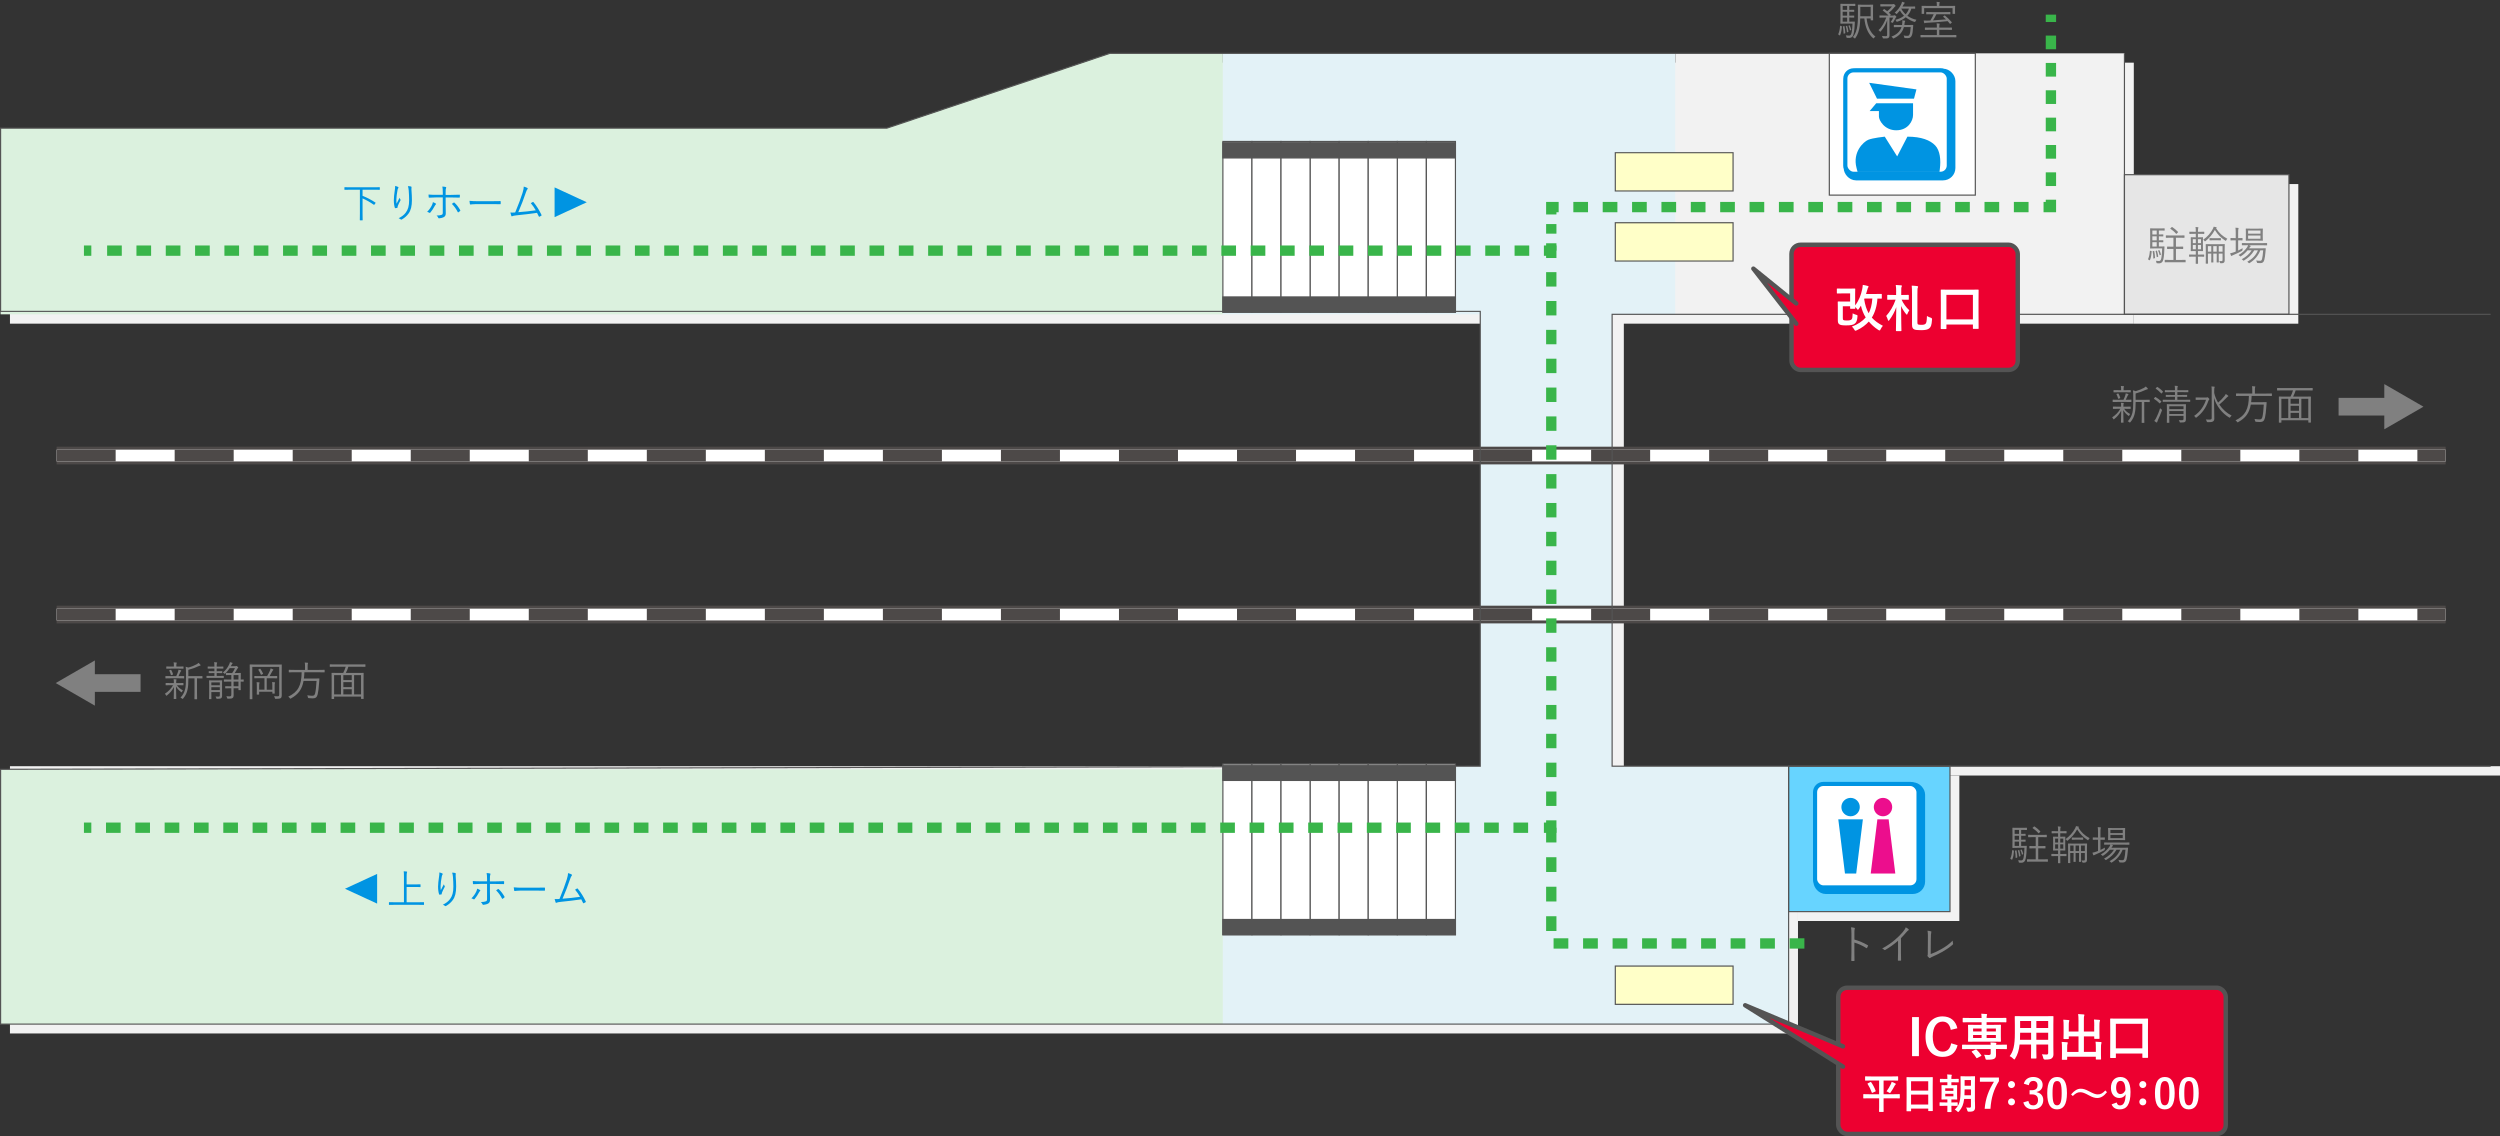 <?xml version="1.0" encoding="UTF-8"?><svg id="_レイヤー_2" xmlns="http://www.w3.org/2000/svg" width="1067.46" height="485.13" viewBox="0 0 1067.46 485.13"><rect x="0" y="0" width="1067.46" height="485.13" fill="#333333" stroke="none"/><g id="_レイヤー_2-2"><polygon points="693.35 138.21 911.1 138.21 911.1 26.77 526.15 26.77 477.89 26.77 382.67 58.72 4.25 58.72 4.25 138.21 632.05 138.21 632.05 327.15 4.25 327.15 4.25 441.28 526.15 441.28 767.71 441.28 767.71 331.15 1067.46 331.15 1067.46 327.15 693.35 327.15 693.35 138.21" style="fill:#f2f2f2;"/><rect x="767.71" y="331.15" width="68.9" height="62.1" style="fill:#f2f2f2;"/><rect x="911.1" y="78.59" width="70.24" height="59.62" style="fill:#f2f2f2;"/><polygon points="522.15 22.77 473.89 22.77 378.67 54.72 .25 54.72 .25 134.21 522.15 134.21 522.15 22.77" style="fill:#dbf1de;"/><rect x=".25" y="328.48" width="521.9" height="108.8" style="fill:#dbf1de;"/><polygon points="522.15 22.77 522.15 134.21 632.05 134.21 632.05 327.15 522.15 327.15 522.15 437.28 763.71 437.28 763.71 327.15 688.35 327.15 688.35 134.21 715.37 134.21 715.37 22.77 522.15 22.77" style="fill:#e3f2f7;"/><rect x="715.37" y="22.77" width="191.73" height="111.44" style="fill:#f2f2f2;"/><line x1="24.18" y1="194.51" x2="1044.25" y2="194.51" style="fill:none; stroke:#4d4948; stroke-miterlimit:10; stroke-width:7.56px;"/><line x1="24.18" y1="194.51" x2="1044.25" y2="194.51" style="fill:none; stroke:#fff; stroke-miterlimit:10; stroke-width:5.04px;"/><line x1="24.18" y1="194.51" x2="1044.25" y2="194.51" style="fill:none; stroke:#4d4948; stroke-dasharray:0 0 25.2 25.2; stroke-miterlimit:10; stroke-width:5.04px;"/><line x1="24.18" y1="262.4" x2="1044.25" y2="262.4" style="fill:none; stroke:#4d4948; stroke-miterlimit:10; stroke-width:7.56px;"/><line x1="24.18" y1="262.4" x2="1044.25" y2="262.4" style="fill:none; stroke:#fff; stroke-miterlimit:10; stroke-width:5.04px;"/><line x1="24.18" y1="262.4" x2="1044.25" y2="262.4" style="fill:none; stroke:#4d4948; stroke-dasharray:0 0 25.2 25.2; stroke-miterlimit:10; stroke-width:5.04px;"/><path d="m909.77,174.46c0,.12-.02.14-.14.14-.09,0-.58-.04-2.12-.04h-.54c.7,1.02,1.42,1.56,2.59,2.24-.14.14-.3.33-.42.61-.07.14-.1.21-.16.21s-.12-.05-.25-.16c-.86-.63-1.52-1.33-2.14-2.35.04,2.82.12,4.48.12,5.22,0,.12-.02.14-.16.14h-.79c-.12,0-.14-.02-.14-.14,0-.72.05-2.29.1-5.01-.72,1.4-1.61,2.5-2.97,3.61-.12.09-.19.14-.26.14s-.11-.07-.17-.21c-.12-.26-.32-.51-.47-.65,1.54-1.03,2.64-2.14,3.5-3.66h-.89c-1.54,0-2.05.04-2.13.04-.12,0-.14-.02-.14-.14v-.7c0-.12.02-.14.14-.14.09,0,.59.03,2.13.03h1.23v-.03c0-.82-.02-1.24-.11-1.65.37.02.77.05,1.07.09.11.02.17.07.17.14,0,.1-.03.18-.07.25-.05.12-.09.33-.09,1.17v.03h.84c1.54,0,2.03-.03,2.12-.03.12,0,.14.02.14.14v.7Zm.3-2.94c0,.12-.02.14-.14.14-.11,0-.61-.03-2.17-.03h-3.38c-1.58,0-2.08.03-2.17.03-.12,0-.14-.02-.14-.14v-.72c0-.12.02-.14.14-.14.09,0,.59.04,2.17.04h2.31c.38-.77.61-1.4.8-2,.09-.26.14-.47.16-.75.38.09.67.16.95.25.16.05.21.12.21.21s-.05.14-.12.21c-.09.09-.17.19-.26.4-.23.58-.46,1.07-.77,1.68h.1c1.52,0,2.03-.04,2.17-.04.12,0,.14.02.14.14v.72Zm-.28-4.13c0,.12-.02.14-.14.14-.09,0-.58-.04-2.08-.04h-2.91c-1.5,0-2,.04-2.08.04-.12,0-.14-.02-.14-.14v-.68c0-.12.02-.14.14-.14.09,0,.58.03,2.08.03h1.02v-.54c0-.44-.02-.88-.12-1.26.46.02.79.03,1.14.09.14.02.23.07.23.14,0,.12-.05.21-.1.31-.09.16-.09.3-.09.72v.54h.84c1.5,0,2-.03,2.08-.03.12,0,.14.02.14.14v.68Zm-5.48.63c.14-.05.17-.04.25.07.33.56.58,1.16.75,1.73.04.12.02.17-.16.24l-.44.18c-.23.07-.28.07-.32-.09-.17-.63-.37-1.19-.67-1.75-.07-.12-.05-.16.17-.24l.4-.14Zm13.6,3.52c0,.12-.02.14-.14.14-.09,0-.58-.04-2.12-.04h-.09v6.18c0,1.89.04,2.52.04,2.61,0,.14-.02.14-.14.14h-.86c-.12,0-.14,0-.14-.14,0-.09.04-.72.04-2.61v-6.18h-2.61c0,1.86-.05,3.64-.44,5.13-.3,1.14-.68,2.14-1.79,3.47-.11.14-.17.19-.25.19s-.12-.04-.23-.14c-.17-.17-.4-.3-.67-.4,1.12-1.17,1.68-2.38,2-3.68.28-1.17.35-2.71.35-4.92v-2.15c0-.96-.03-1.72-.12-2.47.42.09.72.17,1.14.35,1.43-.39,2.61-.89,3.48-1.37.35-.19.63-.4.88-.63.28.23.56.52.77.79.07.09.11.16.11.25,0,.07-.09.14-.23.16-.19.02-.39.09-.65.21-1.17.58-2.68,1.14-4.36,1.58v2.7h3.76c1.54,0,2.03-.04,2.12-.04.12,0,.14.02.14.14v.73Z" style="fill:gray;"/><path d="m920.13,169.63c.11-.14.17-.14.28-.09.84.51,1.63,1.07,2.4,1.8.09.09.09.12-.02.25l-.42.49c-.17.21-.19.23-.3.12-.72-.75-1.54-1.4-2.33-1.89-.12-.07-.11-.1.02-.25l.37-.44Zm1.26,9.78c-.18.39-.3.65-.32.81-.02.1-.09.19-.14.19-.07,0-.16-.04-.28-.1-.3-.19-.51-.33-.81-.58.33-.42.56-.75.82-1.28.54-1.05,1.14-2.43,1.66-4.17.18.25.35.37.6.52.26.18.26.19.16.54-.53,1.44-1.12,2.85-1.7,4.06Zm-.46-14.09c.12-.14.17-.16.28-.09.82.52,1.61,1.15,2.29,1.87.09.1.09.17-.05.33l-.38.47c-.14.16-.17.17-.28.07-.7-.77-1.58-1.54-2.29-2-.11-.07-.11-.1.05-.26l.39-.4Zm14.26,6.14c0,.1-.02.12-.14.12-.09,0-.7-.04-2.49-.04h-6.48c-1.77,0-2.38.04-2.49.04-.12,0-.14-.02-.14-.12v-.65c0-.12.02-.14.14-.14.1,0,.72.04,2.49.04h2.59v-1.28h-1.44c-1.68,0-2.22.04-2.33.04-.12,0-.14-.02-.14-.14v-.58c0-.12.02-.14.14-.14.1,0,.65.04,2.33.04h1.44v-1.21h-1.79c-1.73,0-2.29.04-2.38.04-.12,0-.14-.02-.14-.14v-.61c0-.12.02-.14.14-.14.09,0,.65.03,2.38.03h1.79v-.12c0-.91-.02-1.35-.12-1.79.4.02.86.05,1.14.09.14.02.21.09.21.16,0,.12-.05.19-.11.31-.07.16-.09.42-.09,1.19v.16h2.15c1.73,0,2.31-.03,2.4-.03.12,0,.14.02.14.14v.61c0,.12-.02.14-.14.14-.09,0-.67-.04-2.4-.04h-2.15v1.21h1.72c1.68,0,2.21-.04,2.31-.04.12,0,.14.02.14.14v.58c0,.12-.02.14-.14.14-.1,0-.63-.04-2.31-.04h-1.72v1.28h2.85c1.79,0,2.4-.04,2.49-.04.12,0,.14.02.14.14v.65Zm-4.17,1.16c1.57,0,2.12-.04,2.21-.04.12,0,.14.02.14.14,0,.1-.04.7-.04,2.05v1.84c0,.93.02,1.86.02,2.33,0,.54-.07.93-.37,1.16-.32.23-.6.31-1.89.31-.35,0-.37,0-.46-.35-.05-.21-.14-.42-.3-.67.42.04.79.05,1.29.05.59,0,.7-.18.7-.65v-1.21h-6.09v.61c0,1.59.04,2.14.04,2.22,0,.1-.02.12-.14.12h-.79c-.12,0-.14-.02-.14-.12s.04-.58.04-2.19v-3.57c0-1.33-.04-1.84-.04-1.94,0-.12.02-.14.14-.14.09,0,.65.04,2.22.04h3.45Zm1.31.84h-6.09v1.24h6.09v-1.24Zm0,2.07h-6.09v1.24h6.09v-1.24Z" style="fill:gray;"/><path d="m942.05,169.73c.17,0,.24-.02.33-.05.07-.04.11-.05.17-.05.11,0,.23.05.47.32.28.28.35.4.35.51,0,.09-.05.16-.14.23-.1.09-.21.21-.31.52-1,2.87-2.54,5.09-5.01,7.02-.12.1-.19.16-.25.16-.07,0-.14-.07-.25-.23-.17-.25-.37-.44-.58-.56,2.52-1.73,4.15-3.99,5.11-6.88h-2.5c-1.29,0-1.7.03-1.79.03-.12,0-.14-.02-.14-.14v-.79c0-.1.02-.12.14-.12.09,0,.49.03,1.79.03h2.59Zm3.36-2c.31,1.45.91,2.89,1.68,4.18,1.03-.86,1.87-1.75,2.77-2.85.23-.28.37-.54.49-.84.39.23.65.4.95.65.12.09.16.16.16.25,0,.1-.09.16-.21.23-.16.09-.39.28-.81.73-.77.82-1.7,1.73-2.83,2.66,1.4,2.05,3.27,3.73,5.27,4.71-.21.16-.42.38-.61.68-.11.16-.14.23-.23.23-.05,0-.12-.05-.26-.12-2.82-1.65-5.44-4.85-6.44-8.33.05,3.05.14,6.63.14,8.82,0,.56-.17,1-.63,1.24-.33.21-.86.3-2.17.3q-.35,0-.46-.35c-.09-.32-.21-.6-.37-.81.44.03,1.03.05,1.51.05.72,0,1-.16,1-.65v-11.59c0-.96-.02-1.44-.12-1.92.4.02.84.05,1.17.09.14.02.23.09.23.16,0,.14-.07.25-.11.37-.07.19-.1.53-.1,1.3v.82Z" style="fill:gray;"/><path d="m970.06,168.94c0,.12-.02.14-.14.14-.09,0-.63-.03-2.28-.03h-6.23c-.04.98-.1,1.85-.21,2.68h4.41c1.49,0,1.96-.04,2.05-.04.12,0,.17.05.16.19-.04.4-.05.82-.09,1.23-.17,2.61-.38,4.27-.63,5.29-.33,1.35-.91,1.8-2.17,1.8-.33,0-1.03-.04-1.68-.1q-.33-.04-.37-.4c-.04-.3-.12-.63-.25-.82,1.01.17,1.82.21,2.22.21.67,0,.98-.37,1.16-1.07.26-1.03.47-2.94.59-5.25h-5.55c-.63,3.52-2.14,5.65-5.37,7.47-.12.07-.21.1-.26.1-.11,0-.16-.09-.28-.28-.16-.23-.38-.4-.63-.56,4.2-2.06,5.65-4.67,5.74-10.45h-3.08c-1.63,0-2.19.03-2.28.03-.12,0-.14-.02-.14-.14v-.8c0-.12.02-.14.14-.14.09,0,.65.04,2.28.04h4.52v-1.35c0-.89-.02-1.38-.12-1.8.42,0,.88.03,1.21.09.14.02.21.07.21.14,0,.12-.05.21-.1.33-.07.17-.09.44-.09,1.23v1.37h4.85c1.65,0,2.19-.04,2.28-.04.12,0,.14.02.14.14v.8Z" style="fill:gray;"/><path d="m987.48,166.6c0,.1-.02.12-.14.12-.11,0-.65-.03-2.29-.03h-4.85c-.26.88-.63,1.8-1.08,2.66h5.01c1.75,0,2.34-.04,2.45-.04.12,0,.14.02.14.14,0,.1-.03.77-.03,3.2v3.05c0,3.87.03,4.5.03,4.6,0,.12-.02.14-.14.14h-.82c-.12,0-.14-.02-.14-.14v-.86h-11.5v.88c0,.12-.02.14-.14.14h-.8c-.12,0-.14-.02-.14-.14,0-.1.04-.73.04-4.62v-2.73c0-2.75-.04-3.41-.04-3.52,0-.12.02-.14.14-.14.1,0,.7.04,2.45.04h2.38c.42-.79.81-1.79,1.07-2.66h-4.38c-1.65,0-2.21.03-2.29.03-.12,0-.14-.02-.14-.12v-.79c0-.12.02-.14.14-.14.09,0,.65.03,2.29.03h10.36c1.64,0,2.19-.03,2.29-.03.12,0,.14.02.14.14v.79Zm-10.43,3.68h-2.94v8.23h2.94v-8.23Zm4.58,0h-3.59v2.1h3.59v-2.1Zm0,2.98h-3.59v2.15h3.59v-2.15Zm0,3.03h-3.59v2.22h3.59v-2.22Zm3.97-6h-2.96v8.23h2.96v-8.23Z" style="fill:gray;"/><polygon points="1034.77 173.65 1018.06 164 1018.06 169.88 998.54 169.88 998.54 177.42 1018.06 177.42 1018.06 183.3 1034.77 173.65" style="fill:gray;"/><path d="m78.33,292.46c0,.12-.02.14-.14.14-.09,0-.58-.04-2.12-.04h-.54c.7,1.02,1.42,1.56,2.59,2.24-.14.14-.3.33-.42.61-.07.14-.1.21-.16.21s-.12-.05-.25-.16c-.86-.63-1.52-1.33-2.14-2.34.04,2.82.12,4.48.12,5.21,0,.12-.02.14-.16.14h-.79c-.12,0-.14-.02-.14-.14,0-.72.05-2.29.1-5-.72,1.4-1.61,2.5-2.98,3.61-.12.09-.19.14-.26.14s-.1-.07-.17-.21c-.12-.26-.31-.51-.47-.65,1.54-1.03,2.64-2.14,3.5-3.66h-.89c-1.54,0-2.05.04-2.14.04-.12,0-.14-.02-.14-.14v-.7c0-.12.02-.14.14-.14.09,0,.6.04,2.14.04h1.23v-.04c0-.82-.02-1.24-.1-1.64.37.02.77.05,1.07.09.11.02.18.07.18.14,0,.1-.04.17-.07.25-.05.12-.09.33-.09,1.17v.04h.84c1.54,0,2.03-.04,2.12-.04.12,0,.14.02.14.14v.7Zm.3-2.94c0,.12-.02.14-.14.14-.1,0-.61-.04-2.17-.04h-3.38c-1.58,0-2.08.04-2.17.04-.12,0-.14-.02-.14-.14v-.72c0-.12.02-.14.14-.14.09,0,.6.03,2.17.03h2.31c.39-.77.61-1.4.81-2,.09-.26.14-.47.16-.75.38.09.67.16.94.25.16.05.21.12.21.21s-.05.14-.12.21c-.09.09-.17.19-.26.4-.23.58-.46,1.07-.77,1.68h.1c1.52,0,2.03-.03,2.17-.03.12,0,.14.02.14.14v.72Zm-.28-4.13c0,.12-.02.14-.14.14-.09,0-.58-.04-2.08-.04h-2.91c-1.5,0-2,.04-2.08.04-.12,0-.14-.02-.14-.14v-.68c0-.12.02-.14.14-.14.09,0,.58.04,2.08.04h1.02v-.54c0-.44-.02-.88-.12-1.26.46.02.79.04,1.14.09.14.02.23.07.23.14,0,.12-.05.21-.1.31-.09.16-.09.3-.09.72v.54h.84c1.51,0,2-.04,2.08-.04.12,0,.14.02.14.14v.68Zm-5.48.63c.14-.05.18-.03.25.07.33.56.58,1.16.75,1.73.03.12.02.18-.16.25l-.44.17c-.23.07-.28.07-.31-.09-.18-.63-.37-1.19-.67-1.75-.07-.12-.05-.16.17-.25l.4-.14Zm13.6,3.52c0,.12-.02.14-.14.14-.09,0-.58-.04-2.12-.04h-.09v6.18c0,1.89.04,2.52.04,2.61,0,.14-.02.14-.14.14h-.86c-.12,0-.14,0-.14-.14,0-.09.03-.72.03-2.61v-6.18h-2.61c0,1.86-.05,3.64-.44,5.13-.3,1.14-.68,2.14-1.79,3.47-.1.14-.18.19-.25.19s-.12-.04-.23-.14c-.18-.18-.4-.3-.67-.4,1.12-1.17,1.68-2.38,2-3.67.28-1.17.35-2.71.35-4.92v-2.15c0-.96-.04-1.71-.12-2.47.42.09.72.18,1.14.35,1.44-.38,2.61-.89,3.48-1.37.35-.19.63-.4.88-.63.28.23.56.52.77.79.07.09.1.16.1.25,0,.07-.09.14-.23.16-.19.02-.38.09-.65.21-1.17.58-2.68,1.14-4.36,1.57v2.7h3.76c1.54,0,2.03-.03,2.12-.03.12,0,.14.02.14.14v.74Z" style="fill:gray;"/><path d="m95.56,289.33c0,.12-.02.14-.14.14-.09,0-.56-.04-2.06-.04h-2.98c-1.49,0-2,.04-2.08.04-.1,0-.12-.02-.12-.14v-.61c0-.12.02-.14.12-.14.09,0,.6.04,2.08.04h1.17v-1.23h-.53c-1.26,0-1.66.04-1.75.04-.12,0-.14-.02-.14-.14v-.6c0-.1.02-.12.14-.12.09,0,.49.04,1.75.04h.53v-1.16h-.77c-1.42,0-1.86.04-1.96.04-.12,0-.14-.02-.14-.14v-.61c0-.12.02-.14.14-.14.1,0,.54.04,1.96.04h.77v-.05c0-.93-.02-1.4-.12-1.87.42.02.73.05,1.07.11.14.02.23.09.23.14,0,.14-.07.21-.12.33-.07.19-.09.49-.09,1.29v.05h.77c1.42,0,1.86-.04,1.96-.04s.12.02.12.14v.61c0,.12-.02.14-.12.14s-.54-.04-1.96-.04h-.77v1.16h.47c1.28,0,1.66-.04,1.77-.04.12,0,.14.02.14.12v.6c0,.12-.02.14-.14.14-.1,0-.49-.04-1.77-.04h-.47v1.23h.84c1.5,0,1.98-.04,2.06-.04.12,0,.14.02.14.14v.61Zm-2.59,1.19c1.24,0,1.65-.04,1.73-.04.12,0,.14.02.14.14,0,.09-.03.7-.03,2.05v2.13c0,.89.02,1.84.02,2.21,0,.46-.07.84-.37,1.07-.31.21-.56.3-1.68.3-.35,0-.37.02-.46-.35-.05-.23-.16-.46-.26-.65.39.04.7.07,1.12.07.58,0,.68-.17.68-.65v-1.31h-3.62v.96c0,1.31.02,1.87.02,1.96,0,.11,0,.12-.12.12h-.73c-.12,0-.14-.02-.14-.12s.04-.58.04-1.92v-3.9c0-1.35-.04-1.86-.04-1.96,0-.12.02-.14.14-.14.1,0,.51.04,1.73.04h1.84Zm.89.84h-3.62v1.24h3.62v-1.24Zm0,2.06h-3.62v1.24h3.62v-1.24Zm10.17-2.49c0,.12-.02.14-.12.14-.07,0-.38-.02-1.14-.04v1.71c0,1.28.03,1.72.03,1.82s-.02.12-.14.12h-.7c-.12,0-.14-.02-.14-.12v-.68h-2.08v.37c0,.75.02,1.77.02,2.38,0,.79-.09,1.12-.44,1.4-.26.23-.79.31-1.92.3-.35,0-.35.02-.44-.35-.07-.26-.18-.49-.33-.7.37.05.75.07,1.28.07.65,0,.86-.14.86-.84v-2.63h-.44c-1.47,0-1.94.04-2.03.04-.12,0-.14-.02-.14-.14v-.65c0-.12.02-.14.14-.14.09,0,.56.04,2.03.04h.44v-2h-.8c-1.61,0-2.15.04-2.24.04-.12,0-.14-.02-.14-.14v-.67c0-.12.02-.14.14-.14.09,0,.63.04,2.24.04h.8v-1.93h-.28c-1.38,0-1.79.04-1.87.04-.12,0-.14-.02-.14-.12v-.67c0-.12.02-.14.14-.14.09,0,.49.04,1.87.04h.65c.46-.63.86-1.35,1.19-2.1h-2.26c-.51.79-1.07,1.49-1.87,2.28-.12.12-.17.17-.24.17-.05,0-.1-.05-.23-.17-.18-.18-.33-.28-.54-.39,1.19-1.01,2-2.1,2.61-3.34.21-.44.35-.82.39-1.1.37.09.67.16.94.26.12.04.19.09.19.17s-.05.16-.16.25c-.09.07-.21.28-.4.67l-.21.38h1.98c.17,0,.16-.02.23-.05.07-.04.1-.05.16-.05.12,0,.23.05.49.28s.31.33.31.42c0,.1-.05.19-.17.26-.12.07-.25.24-.33.4-.3.59-.65,1.14-1,1.66h.54c1.38,0,1.84-.04,1.93-.04.12,0,.14.02.14.14,0,.09-.03.52-.03,1.82v.86c.75,0,1.07-.04,1.14-.04.11,0,.12.02.12.14v.67Zm-2.21-2.7h-2.08v1.93h2.08v-1.93Zm0,2.8h-2.08v2h2.08v-2Z" style="fill:gray;"/><path d="m117.72,283.76c1.75,0,2.35-.03,2.45-.03.12,0,.14.02.14.14,0,.09-.03,1.19-.03,3.55v6.69c0,1.4.02,2.24.02,2.8,0,.51-.09.88-.42,1.16-.26.21-.75.33-2.1.33-.33,0-.35,0-.42-.33-.07-.28-.21-.61-.35-.82.51.05,1.07.07,1.56.07.46,0,.65-.19.65-.7v-11.87h-11.5v10.41c0,2.19.04,3.17.04,3.25,0,.12-.02.14-.14.14h-.86c-.12,0-.14-.02-.14-.14,0-.1.03-1.1.03-3.5v-7.51c0-2.42-.03-3.45-.03-3.54,0-.12.02-.14.14-.14.1,0,.7.03,2.45.03h8.52Zm.61,5.74c0,.12-.02.14-.16.14-.09,0-.65-.04-2.31-.04h-1.98v4.9h2.4v-1.49c0-.82,0-1.29-.12-1.77.42.02.84.05,1.09.09.12.02.19.07.19.16s-.02.16-.07.25c-.07.12-.11.33-.11,1.29v1.73c0,.82.04,1.17.04,1.26,0,.12-.02.14-.14.14h-.73c-.12,0-.14-.02-.14-.14v-.65h-5.65v1.08c0,.12-.02.14-.14.14h-.73c-.12,0-.14-.02-.14-.14,0-.11.03-.46.03-1.37v-2.03c0-.93-.02-1.33-.1-1.79.37.02.79.05,1.07.1.14.02.21.07.21.12,0,.12-.05.21-.1.33-.07.16-.09.4-.09,1.23v1.43h2.27v-4.9h-1.84c-1.7,0-2.24.04-2.35.04-.12,0-.14-.02-.14-.14v-.68c0-.12.02-.14.14-.14.1,0,.65.03,2.35.03h2.98c.53-.91.89-1.63,1.23-2.4.1-.25.19-.53.28-.89.33.11.68.25.96.4.12.07.18.11.18.21,0,.09-.09.16-.16.21-.09.07-.17.18-.3.42-.28.56-.68,1.31-1.14,2.05h.77c1.66,0,2.22-.03,2.31-.03.14,0,.16.02.16.14v.68Zm-7.46-3.92c.17-.09.19-.1.28,0,.46.61.84,1.3,1.17,2.01.05.12.02.16-.19.26l-.42.21c-.23.12-.26.12-.31,0-.3-.7-.63-1.37-1.08-2.01-.07-.1-.05-.14.14-.25l.42-.23Z" style="fill:gray;"/><path d="m138.61,286.95c0,.12-.02.14-.14.14-.09,0-.63-.04-2.27-.04h-6.23c-.03.98-.1,1.86-.21,2.68h4.41c1.49,0,1.96-.04,2.05-.04.12,0,.17.05.16.19-.04.4-.05.82-.09,1.23-.18,2.61-.39,4.27-.63,5.29-.33,1.35-.91,1.8-2.17,1.8-.33,0-1.03-.04-1.68-.11q-.33-.03-.37-.4c-.04-.3-.12-.63-.25-.82,1.02.17,1.82.21,2.22.21.67,0,.98-.37,1.15-1.07.26-1.03.47-2.94.6-5.25h-5.55c-.63,3.52-2.13,5.65-5.37,7.47-.12.07-.21.1-.26.1-.1,0-.16-.09-.28-.28-.16-.23-.38-.4-.63-.56,4.2-2.07,5.65-4.67,5.74-10.45h-3.08c-1.63,0-2.19.04-2.28.04-.12,0-.14-.02-.14-.14v-.8c0-.12.02-.14.14-.14.09,0,.65.04,2.28.04h4.52v-1.35c0-.89-.02-1.38-.12-1.8.42,0,.88.04,1.21.09.14.02.21.07.21.14,0,.12-.05.21-.1.33-.07.17-.09.44-.09,1.22v1.37h4.85c1.65,0,2.19-.04,2.27-.04.12,0,.14.02.14.14v.8Z" style="fill:gray;"/><path d="m156.03,284.6c0,.1-.02.12-.14.12-.1,0-.65-.04-2.29-.04h-4.85c-.26.88-.63,1.8-1.08,2.66h5.01c1.75,0,2.35-.03,2.45-.03.12,0,.14.02.14.14,0,.11-.04.77-.04,3.2v3.04c0,3.87.04,4.5.04,4.6,0,.12-.02.14-.14.14h-.82c-.12,0-.14-.02-.14-.14v-.86h-11.5v.88c0,.12-.02.14-.14.14h-.81c-.12,0-.14-.02-.14-.14,0-.1.04-.73.04-4.62v-2.73c0-2.75-.04-3.41-.04-3.52,0-.12.02-.14.14-.14.1,0,.7.03,2.45.03h2.38c.42-.79.8-1.79,1.07-2.66h-4.38c-1.65,0-2.21.04-2.29.04-.12,0-.14-.02-.14-.12v-.79c0-.12.02-.14.14-.14.09,0,.65.04,2.29.04h10.36c1.65,0,2.19-.04,2.29-.04.12,0,.14.02.14.14v.79Zm-10.43,3.67h-2.94v8.23h2.94v-8.23Zm4.59,0h-3.59v2.1h3.59v-2.1Zm0,2.98h-3.59v2.15h3.59v-2.15Zm0,3.03h-3.59v2.22h3.59v-2.22Zm3.97-6h-2.96v8.23h2.96v-8.23Z" style="fill:gray;"/><polygon points="23.79 291.65 40.5 282 40.5 287.88 60.02 287.88 60.02 295.42 40.5 295.42 40.5 301.3 23.79 291.65" style="fill:gray;"/><rect x="559.38" y="326.2" width="12.41" height="72.91" style="fill:#fff; stroke:#545454; stroke-miterlimit:10; stroke-width:.5px;"/><rect x="522.15" y="326.2" width="12.41" height="72.91" style="fill:#fff; stroke:#545454; stroke-miterlimit:10; stroke-width:.5px;"/><rect x="534.56" y="326.2" width="12.41" height="72.91" style="fill:#fff; stroke:#545454; stroke-miterlimit:10; stroke-width:.5px;"/><rect x="546.97" y="326.2" width="12.41" height="72.91" style="fill:#fff; stroke:#545454; stroke-miterlimit:10; stroke-width:.5px;"/><rect x="596.62" y="326.2" width="12.41" height="72.91" style="fill:#fff; stroke:#545454; stroke-miterlimit:10; stroke-width:.5px;"/><rect x="571.8" y="326.2" width="12.41" height="72.91" style="fill:#fff; stroke:#545454; stroke-miterlimit:10; stroke-width:.5px;"/><rect x="609.04" y="326.2" width="12.41" height="72.91" style="fill:#fff; stroke:#545454; stroke-miterlimit:10; stroke-width:.5px;"/><rect x="584.21" y="326.2" width="12.41" height="72.91" style="fill:#fff; stroke:#545454; stroke-miterlimit:10; stroke-width:.5px;"/><rect x="522.15" y="326.73" width="99.3" height="6.51" style="fill:#545454; stroke:#545454; stroke-miterlimit:10; stroke-width:.5px;"/><rect x="522.15" y="392.6" width="99.3" height="6.51" style="fill:#545454; stroke:#545454; stroke-miterlimit:10; stroke-width:.5px;"/><rect x="559.38" y="60.4" width="12.41" height="72.91" style="fill:#fff; stroke:#545454; stroke-miterlimit:10; stroke-width:.5px;"/><rect x="522.15" y="60.4" width="12.41" height="72.91" style="fill:#fff; stroke:#545454; stroke-miterlimit:10; stroke-width:.5px;"/><rect x="534.56" y="60.4" width="12.41" height="72.91" style="fill:#fff; stroke:#545454; stroke-miterlimit:10; stroke-width:.5px;"/><rect x="546.97" y="60.4" width="12.41" height="72.91" style="fill:#fff; stroke:#545454; stroke-miterlimit:10; stroke-width:.5px;"/><rect x="596.62" y="60.4" width="12.41" height="72.91" style="fill:#fff; stroke:#545454; stroke-miterlimit:10; stroke-width:.5px;"/><rect x="571.8" y="60.4" width="12.41" height="72.91" style="fill:#fff; stroke:#545454; stroke-miterlimit:10; stroke-width:.5px;"/><rect x="609.04" y="60.4" width="12.41" height="72.91" style="fill:#fff; stroke:#545454; stroke-miterlimit:10; stroke-width:.5px;"/><rect x="584.21" y="60.4" width="12.41" height="72.91" style="fill:#fff; stroke:#545454; stroke-miterlimit:10; stroke-width:.5px;"/><rect x="522.15" y="60.93" width="99.3" height="6.51" style="fill:#545454; stroke:#545454; stroke-miterlimit:10; stroke-width:.5px;"/><rect x="522.15" y="126.79" width="99.3" height="6.51" style="fill:#545454; stroke:#545454; stroke-miterlimit:10; stroke-width:.5px;"/><rect x="763.71" y="327.15" width="68.9" height="62.1" style="fill:#67d4ff; stroke:#545454; stroke-miterlimit:10; stroke-width:.5px;"/><rect x="907.1" y="74.59" width="70.24" height="59.62" style="fill:#e6e6e6; stroke:#545454; stroke-miterlimit:10; stroke-width:.5px;"/><rect x="706.68" y="48.23" width="16.34" height="50.28" transform="translate(788.22 -641.48) rotate(90)" style="fill:#ffffc8; stroke:#545454; stroke-miterlimit:10; stroke-width:.5px;"/><rect x="706.68" y="78.14" width="16.34" height="50.28" transform="translate(818.13 -611.57) rotate(90)" style="fill:#ffffc8; stroke:#545454; stroke-miterlimit:10; stroke-width:.5px;"/><rect x="706.68" y="395.53" width="16.34" height="50.28" transform="translate(1135.52 -294.18) rotate(90)" style="fill:#ffffc8; stroke:#545454; stroke-miterlimit:10; stroke-width:.5px;"/><path d="m786.27,11.15q.21.07.19.21c-.09,1.31-.25,2.5-.77,3.69-.05.12-.09.12-.25.02l-.42-.28c-.14-.09-.16-.11-.11-.23.44-.98.67-2.05.77-3.45.02-.14.04-.14.26-.07l.31.11Zm5.93-8.72c0,.12-.02.14-.14.14-.09,0-.51-.04-1.71-.04h-.74v1.68h.26c1.26,0,1.63-.04,1.71-.04.12,0,.14.02.14.14v.6c0,.12-.02.14-.14.14-.09,0-.46-.04-1.71-.04h-.26v1.68h.26c1.26,0,1.63-.04,1.71-.04.12,0,.14.02.14.14v.6c0,.12-.02.14-.14.14-.09,0-.46-.04-1.71-.04h-.26v1.75h.61c1.17,0,1.52-.03,1.63-.03s.16.03.14.16c-.02.33-.04.65-.05.98-.12,2.84-.44,4.2-.74,4.88-.3.61-.88.96-1.52.96-.3,0-.7-.02-1-.03-.21-.02-.25-.02-.3-.37-.05-.3-.12-.49-.23-.7.54.07,1.07.11,1.37.11.4,0,.65-.19.82-.51.28-.49.54-1.79.65-4.62h-3.17c-1.29,0-1.73.04-1.87.04-.12,0-.14-.02-.14-.16,0-.09.04-.68.04-1.87V3.88c0-1.43-.04-2.01-.04-2.12,0-.12.02-.14.14-.14.14,0,.58.04,1.87.04h2.52c1.21,0,1.63-.04,1.71-.04.12,0,.14.02.14.14v.67Zm-3.5.1h-1.91v1.68h1.91v-1.68Zm0,2.49h-1.91v1.68h1.91v-1.68Zm0,2.49h-1.91v1.75h1.91v-1.75Zm-1.35,3.64c.16-.04.19-.04.21.07.19.93.3,1.79.35,2.8,0,.16-.02.17-.17.23l-.37.12c-.16.05-.19.05-.19-.11-.04-1.07-.12-1.92-.3-2.85-.03-.14,0-.14.14-.17l.33-.09Zm1.17-.12c.14-.05.17-.05.21.07.23.7.4,1.47.53,2.36.02.12,0,.14-.14.19l-.3.12c-.16.07-.19.05-.21-.07-.11-.91-.25-1.72-.47-2.42-.04-.12-.02-.12.12-.17l.26-.09Zm1.08-.19c.14-.05.17-.05.23.05.25.51.44,1.07.61,1.79.02.11,0,.12-.12.17l-.26.12c-.14.07-.17.05-.19-.05-.16-.72-.35-1.35-.58-1.82-.05-.1-.04-.12.1-.17l.21-.09Zm7.42-2.96c.35,3.13,1.44,5.95,3.76,7.75-.21.14-.42.32-.61.58-.11.14-.16.21-.21.21s-.11-.05-.23-.16c-2.28-2-3.29-4.85-3.69-8.38h-1.75c-.04,1.17-.1,2.19-.23,3.27-.23,1.77-.75,3.64-1.85,5.13-.09.12-.14.19-.19.19s-.1-.07-.23-.17c-.21-.21-.46-.37-.68-.47,1.26-1.38,1.73-3.13,1.98-5.08.23-1.75.23-3.52.23-6.21,0-1.63-.04-2.33-.04-2.42,0-.12.02-.14.14-.14.11,0,.54.04,1.96.04h2.33c1.38,0,1.86-.04,1.94-.04.12,0,.14.02.14.14,0,.09-.04.54-.04,1.75v2.96c0,1.23.04,1.61.04,1.72,0,.12-.02.14-.14.14h-.75c-.12,0-.14-.02-.14-.14v-.67h-1.73Zm1.73-4.94h-4.43v1.71c0,.88,0,1.63-.02,2.31h4.45V2.94Z" style="fill:gray;"/><path d="m808.48,6.61c.16,0,.28-.04.33-.07.05-.04.09-.04.16-.04.09,0,.21.07.42.25.25.23.32.35.32.46s-.04.16-.18.26c-.14.11-.17.23-.28.46-.21.44-.49.95-.89,1.58-.11.18-.16.25-.25.25-.05,0-.11-.04-.21-.1-.19-.12-.46-.18-.63-.21.52-.75.86-1.31,1.14-1.94h-1.64v5.13c0,.86.02,1.51.02,2.36,0,.59-.11.91-.47,1.19-.25.19-.74.26-2.05.23-.32-.02-.33-.02-.4-.35-.07-.3-.19-.53-.35-.72.56.07,1.02.11,1.59.11.53,0,.67-.12.67-.6v-4.17c0-.72.02-1.47.04-2.13-.54,1.58-1.28,3.13-2.73,4.79-.1.12-.17.19-.25.19s-.14-.07-.23-.21c-.14-.21-.35-.38-.51-.47,1.54-1.35,2.64-3.57,3.29-5.36h-.7c-1.47,0-1.96.04-2.05.04-.12,0-.14-.02-.14-.14v-.67c0-.12.02-.14.14-.14.09,0,.58.04,2.05.04h1.71c-.75-.79-1.49-1.42-2.43-2.1-.12-.09-.12-.12.04-.26l.33-.3c.16-.14.17-.14.3-.05.42.3.82.58,1.19.88.74-.61,1.44-1.26,2.01-2.06h-2.91c-1.4,0-1.84.02-1.92.02-.12,0-.14,0-.14-.12v-.72c0-.12.02-.14.14-.14.09,0,.52.04,1.92.04h3.04c.18,0,.33-.04.4-.07.07-.04.12-.05.19-.05.1,0,.23.07.49.33.28.28.33.38.33.51s-.14.21-.25.28c-.16.11-.28.28-.47.51-.63.74-1.21,1.37-2.13,2.1l.77.75c.11.09.09.12-.09.28l-.23.19h1.49Zm8.38,5.06c-.14,1.82-.23,2.96-.68,3.73-.3.56-.82.88-1.58.88-.33,0-.72-.02-1.14-.04-.33-.02-.35-.04-.4-.42-.04-.25-.12-.47-.25-.68.54.11,1.01.17,1.49.17.44,0,.7-.05.93-.4.35-.49.49-1.68.61-3.34h-2.91c-.63,2.28-2.05,3.71-4.25,4.78-.12.07-.21.1-.26.1-.09,0-.14-.07-.26-.26-.14-.23-.33-.42-.56-.56,2-.72,3.62-1.96,4.32-4.06h-.91c-1.59,0-2.12.04-2.21.04-.14,0-.16-.02-.16-.14v-.67c0-.14.02-.16.16-.16.09,0,.61.04,2.21.04h1.14c.07-.37.1-.77.12-1.21.02-.23,0-.52-.04-.77.35.02.72.05,1.03.12.16.04.23.09.23.16,0,.1-.04.19-.11.28-.07.09-.1.32-.14.58-.04.3-.07.58-.12.84h1.42c1.61,0,2.13-.04,2.22-.04.12,0,.17.05.16.17l-.07.86Zm.89-8.09c0,.12-.02.14-.14.14-.09,0-.46-.02-1.49-.04-.37,1.23-.96,2.24-1.71,3.05,1.12.82,2.45,1.42,3.88,1.71-.17.21-.31.42-.42.68q-.14.33-.47.23c-1.28-.4-2.55-1.08-3.67-1.98-1.07.89-2.31,1.5-3.59,1.89-.3.09-.33.09-.44-.19-.11-.26-.28-.49-.42-.63,1.31-.28,2.62-.82,3.71-1.7-.7-.67-1.31-1.42-1.77-2.26-.33.42-.72.86-1.21,1.37-.09.1-.16.16-.21.16s-.1-.05-.21-.17c-.16-.19-.37-.35-.58-.44,1.4-1.19,2.12-2.28,2.71-3.45.23-.49.35-.84.4-1.21.37.09.77.21,1.01.32.11.04.16.11.16.17,0,.09-.05.16-.14.21-.1.07-.26.33-.38.54l-.46.82h3.38c1.38,0,1.82-.04,1.91-.04.12,0,.14.02.14.14v.67Zm-5.95.1c.46.91,1.1,1.72,1.87,2.43.61-.67,1.1-1.47,1.42-2.43h-3.29Z" style="fill:gray;"/><path d="m835.33,15.8c0,.12,0,.14-.12.14-.11,0-.65-.04-2.29-.04h-10.48c-1.63,0-2.19.04-2.28.04-.12,0-.14-.02-.14-.14v-.72c0-.12.02-.14.14-.14.09,0,.65.04,2.28.04h4.57v-2.26h-2.5c-1.77,0-2.36.04-2.47.04-.12,0-.14-.02-.14-.14v-.72c0-.12.02-.14.14-.14.1,0,.7.04,2.47.04h2.5v-.12c0-.84-.02-1.3-.11-1.7.4.02.8.05,1.12.09.12.02.21.09.21.14,0,.12-.05.21-.1.33-.07.16-.09.42-.09,1.16v.1h2.8c1.77,0,2.36-.04,2.47-.04.12,0,.14.02.14.14v.72c0,.12-.02.14-.14.14-.1,0-.7-.04-2.47-.04h-2.8v2.26h4.88c1.65,0,2.19-.04,2.29-.04.12,0,.12.02.12.14v.72Zm-.58-11.76c0,1.45.04,1.64.04,1.75,0,.12-.02.14-.14.14h-.8c-.12,0-.14-.02-.14-.14v-2.33h-12.13v2.33c0,.12-.02.14-.14.14h-.8c-.12,0-.14-.02-.14-.14,0-.11.03-.3.03-1.75v-.54c0-.53-.03-.77-.03-.86,0-.12.02-.14.14-.14.09,0,.7.03,2.42.03h3.94v-.3c0-.58-.04-1.03-.12-1.44.42.02.82.05,1.16.09.12.02.21.07.21.16,0,.12-.05.19-.1.32-.07.16-.09.42-.09.88v.3h4.22c1.68,0,2.29-.03,2.4-.03.12,0,.14.02.14.14,0,.09-.04.33-.04.77v.63Zm-4.55,2.62c.14-.11.18-.09.28,0,1.02.8,1.96,1.75,2.89,2.82.09.11.07.12-.09.26l-.46.4c-.12.11-.18.11-.28-.02-.32-.39-.6-.75-.91-1.09-2.96.33-5.76.54-8.93.7-.49.02-.65.05-.74.12-.07.05-.12.07-.19.07s-.12-.07-.16-.17c-.07-.25-.16-.63-.23-.98.54.03,1.15.03,1.77.02.35,0,.72-.02,1.07-.03.58-.91,1.07-1.84,1.44-2.68h-.72c-1.65,0-2.24.03-2.33.03-.12,0-.14-.02-.14-.14v-.7c0-.12.02-.14.14-.14.09,0,.68.04,2.33.04h5.37c1.64,0,2.24-.04,2.33-.04.12,0,.14.02.14.14v.7c0,.12-.02.14-.14.14-.09,0-.68-.03-2.33-.03h-3.5c-.47.98-.96,1.85-1.45,2.62,1.91-.11,3.76-.25,5.57-.42-.37-.37-.77-.72-1.19-1.08-.1-.09-.1-.14.09-.28l.37-.26Z" style="fill:gray;"/><path d="m791.8,401.17c2.01.58,3.96,1.4,5.71,2.43.14.07.17.16.12.28-.12.32-.28.63-.42.86-.11.14-.17.17-.33.07-1.63-1.07-3.5-1.89-5.09-2.34v4.06c0,1.07.04,2.43.05,3.57.02.17-.04.23-.23.23-.26.02-.61.02-.89,0-.19,0-.25-.05-.25-.25.05-1.12.07-2.49.07-3.55v-7.79c0-1.31-.07-2.21-.19-2.8.61.05,1.14.12,1.45.23.28.07.21.26.12.53-.1.3-.12.82-.12,1.94v2.54Z" style="fill:gray;"/><path d="m811.68,406.8c0,1.05.02,2.05.05,3.17.02.16-.04.21-.17.21-.32.02-.7.02-1.02,0-.14,0-.17-.05-.17-.21.04-1.05.07-2.1.07-3.12v-5.18c-1.84,1.63-3.55,2.82-5.5,3.96-.16.09-.28.05-.4-.07-.23-.23-.54-.4-.88-.56,2.17-1.19,3.99-2.45,5.44-3.69,1.33-1.14,2.57-2.38,3.4-3.38.73-.89,1.05-1.42,1.21-1.98.47.25.95.52,1.21.79.17.18.14.39-.07.49-.21.11-.54.42-.98.93-.74.89-1.37,1.59-2.19,2.42v6.23Z" style="fill:gray;"/><path d="m824.37,407.36c1.68-.59,3.15-1.29,4.81-2.26,1.79-1.03,3.24-2.1,4.59-3.48.02.46.07.93.16,1.26.05.17.04.28-.1.4-1.3,1.17-2.85,2.21-4.38,3.08-1.35.79-2.7,1.38-4.29,2.12-.42.19-.77.33-.93.51-.16.16-.33.16-.49.03-.21-.17-.47-.44-.67-.7-.11-.14-.09-.26-.02-.42.07-.17.09-.38.09-.89l.04-5.65c.02-1.79.04-2.92-.17-3.97.54.05,1.22.18,1.49.28.21.07.23.21.12.49-.11.26-.17,1.19-.19,3.19l-.05,6.02Z" style="fill:gray;"/><path d="m162.18,80.9c0,.12-.02.14-.14.14-.09,0-.63-.04-2.29-.04h-4.94v2.63c1.8.68,3.66,1.65,5.48,2.85.1.07.14.1,0,.3l-.37.51c-.16.23-.19.23-.31.14-1.7-1.17-3.1-1.98-4.8-2.71v6.42c0,1.91.04,2.71.04,2.8,0,.12-.02.14-.14.14h-.93c-.12,0-.14-.02-.14-.14,0-.1.03-.89.03-2.8v-10.13h-4.18c-1.65,0-2.21.04-2.29.04-.12,0-.14-.02-.14-.14v-.84c0-.12.02-.14.14-.14.09,0,.65.04,2.29.04h10.26c1.66,0,2.21-.04,2.29-.04.12,0,.14.02.14.14v.84Z" style="fill:#0094e2;"/><path d="m169.92,79.8c.16.09.23.16.23.26,0,.09-.04.17-.07.23-.14.19-.25.37-.31.68-.33,1.63-.49,3.08-.52,4.03-.02.67-.02,1.38.07,1.98.37-.74.89-1.73,1.3-2.52.1.33.23.54.35.72.12.19.09.3-.02.47-.46.81-.86,1.66-1.1,2.31-.1.28-.12.4-.12.56.02.16-.02.21-.12.25-.16.04-.54.09-.84.12-.09,0-.14-.07-.17-.18-.26-.72-.44-1.92-.44-3.27,0-1.07.19-2.7.4-4.11.1-.73.19-1.29.16-1.94.49.1.93.26,1.23.42Zm5.53-.17c.26.05.3.17.26.35-.05.19-.05.49-.04.82.14,1.94.21,3.4.21,4.64,0,2.5-.44,4.39-1.44,5.74-.7.96-1.63,1.82-2.89,2.54-.17.1-.3.1-.46-.04-.23-.19-.58-.4-.89-.49,1.42-.75,2.29-1.38,3.05-2.4.98-1.31,1.44-2.8,1.44-5.3,0-1.21-.07-2.87-.17-4.17-.07-.84-.18-1.29-.35-1.84.49.02.96.05,1.28.14Z" style="fill:#0094e2;"/><path d="m186.01,86.87c.28.17.23.28.02.49-.12.12-.26.28-.47.68-.42.81-1.08,1.87-1.8,2.7-.16.18-.26.23-.47.1-.28-.17-.6-.31-.91-.38,1.03-1.03,1.63-1.98,2.06-2.87.19-.38.33-.8.4-1.28.44.16.82.33,1.17.56Zm3.05-4.8c0-.98-.05-1.84-.19-2.42.54.04,1.14.1,1.45.19.25.07.28.26.14.49-.14.23-.18.79-.18,1.82v1.07h2.28c1.26,0,2.56-.03,3.59-.09.16-.02.21.05.21.21,0,.25,0,.54-.02.79,0,.18-.04.25-.21.25-1.14-.05-2.5-.07-3.62-.07h-2.22v3.04c0,1.49.05,2.64.05,3.76,0,.75-.26,1.31-.88,1.61-.63.32-1.45.47-2.01.51-.14.02-.24-.05-.3-.21-.16-.39-.38-.7-.73-.98.89,0,1.68-.12,2.17-.32.37-.14.47-.37.47-1.02v-6.41h-2.8c-.98,0-2.07.05-2.99.12-.16.02-.21-.07-.23-.25-.02-.21-.07-.75-.07-1.09,1.24.11,2.29.12,3.26.12h2.84v-1.15Zm4.66,4.43c.12-.09.21-.05.33.05.93.82,1.73,1.92,2.45,3.17.1.19.07.26-.07.4-.17.16-.44.37-.67.51-.14.09-.23.09-.3-.07-.6-1.21-1.47-2.49-2.52-3.5.28-.21.53-.38.77-.56Z" style="fill:#0094e2;"/><path d="m203.29,87.15c-1.52,0-2.26.18-2.36.18-.16,0-.24-.07-.3-.25-.07-.3-.14-.86-.17-1.33,1.07.14,2.42.16,3.87.16h5.37c1.21,0,2.5-.02,3.83-.05.21-.02.26.02.26.21.02.26.02.63,0,.91,0,.19-.05.23-.26.21-1.31-.04-2.61-.04-3.78-.04h-6.46Z" style="fill:#0094e2;"/><path d="m225.22,80.29c.16.1.17.3-.02.52-.21.23-.42.63-.63,1.28-.86,2.56-2.05,5.74-3.27,8.51,2.36-.19,5.15-.44,7.46-.79-.58-1.03-1.29-2.1-2.12-3.06.28-.16.56-.35.82-.49.17-.1.25-.05.35.09,1.29,1.52,2.5,3.52,3.4,5.41.09.16.04.26-.09.35-.26.16-.52.3-.77.42-.14.07-.23.04-.31-.16-.23-.49-.47-1.02-.74-1.49-2.75.42-5.51.72-8.61,1.05-1.28.14-1.59.23-1.79.33-.25.16-.46.17-.56-.07-.1-.24-.26-.8-.42-1.45.63.05,1.21.04,2.06-.02,1.26-2.99,2.54-6.42,3.13-8.35.4-1.29.51-2.03.54-2.7.65.18,1.24.4,1.56.61Z" style="fill:#0094e2;"/><path d="m236.8,92.7v-12.69l13.74,6.35-13.74,6.35Z" style="fill:#0094e2;"/><path d="m161.03,373.14v12.69l-13.74-6.34,13.74-6.35Z" style="fill:#0094e2;"/><path d="m181.03,386.24c0,.12-.02.14-.14.14-.09,0-.65-.04-2.31-.04h-10.06c-1.66,0-2.22.04-2.31.04-.12,0-.14-.02-.14-.14v-.89c0-.12.02-.14.14-.14.09,0,.65.04,2.31.04h3.96v-10.71c0-1.31-.02-1.87-.1-2.52.44.02.89.05,1.23.11.12.02.23.07.23.16,0,.11-.03.19-.09.33-.07.19-.12.61-.12,1.7v3.31h3.48c1.66,0,2.22-.04,2.31-.04.12,0,.14.02.14.14v.89c0,.12-.02.14-.14.14-.09,0-.65-.04-2.31-.04h-3.48v6.53h4.97c1.66,0,2.22-.04,2.31-.04.12,0,.14.02.14.14v.89Z" style="fill:#0094e2;"/><path d="m188.81,372.92c.16.09.23.16.23.26,0,.09-.04.17-.07.23-.14.19-.24.37-.31.68-.33,1.63-.49,3.08-.52,4.03-.02.67-.02,1.38.07,1.98.37-.74.89-1.73,1.3-2.52.1.33.23.54.35.72.12.19.09.3-.02.47-.46.81-.86,1.66-1.1,2.31-.11.28-.12.4-.12.56.02.16-.02.21-.12.25-.16.04-.54.09-.84.12-.09,0-.14-.07-.17-.18-.26-.72-.44-1.92-.44-3.27,0-1.07.19-2.7.4-4.11.1-.73.19-1.29.16-1.94.49.11.93.26,1.23.42Zm5.53-.17c.26.05.3.17.26.35-.05.19-.05.49-.04.82.14,1.94.21,3.4.21,4.64,0,2.5-.44,4.39-1.44,5.74-.7.96-1.63,1.82-2.89,2.54-.17.11-.3.11-.46-.04-.23-.19-.58-.4-.89-.49,1.42-.75,2.29-1.38,3.05-2.4.98-1.31,1.44-2.8,1.44-5.3,0-1.21-.07-2.87-.17-4.17-.07-.84-.18-1.29-.35-1.84.49.02.96.05,1.28.14Z" style="fill:#0094e2;"/><path d="m204.91,379.99c.28.17.23.28.02.49-.12.12-.26.28-.47.68-.42.81-1.08,1.87-1.8,2.7-.16.18-.26.23-.47.11-.28-.17-.6-.32-.91-.38,1.03-1.03,1.63-1.98,2.06-2.87.19-.38.33-.8.4-1.28.44.16.82.33,1.17.56Zm3.05-4.8c0-.98-.05-1.84-.19-2.42.54.04,1.14.1,1.45.19.25.07.28.26.14.49-.14.23-.18.79-.18,1.82v1.07h2.28c1.26,0,2.56-.04,3.59-.09.16-.02.21.05.21.21,0,.25,0,.54-.02.79,0,.17-.04.25-.21.25-1.14-.05-2.5-.07-3.62-.07h-2.22v3.04c0,1.49.05,2.64.05,3.76,0,.75-.26,1.31-.88,1.61-.63.31-1.45.47-2.01.51-.14.02-.24-.05-.3-.21-.16-.38-.39-.7-.73-.98.89,0,1.68-.12,2.17-.32.37-.14.47-.37.47-1.02v-6.41h-2.8c-.98,0-2.07.05-2.99.12-.16.02-.21-.07-.23-.25-.02-.21-.07-.75-.07-1.09,1.24.11,2.29.12,3.26.12h2.84v-1.16Zm4.66,4.43c.12-.09.21-.05.33.05.93.82,1.73,1.92,2.45,3.17.1.19.07.26-.07.4-.17.16-.44.37-.67.51-.14.09-.23.09-.3-.07-.6-1.21-1.47-2.49-2.52-3.5.28-.21.53-.38.77-.56Z" style="fill:#0094e2;"/><path d="m222.19,380.27c-1.52,0-2.26.18-2.36.18-.16,0-.24-.07-.3-.25-.07-.3-.14-.86-.17-1.33,1.07.14,2.42.16,3.87.16h5.37c1.21,0,2.5-.02,3.83-.05.21-.02.26.02.26.21.02.26.02.63,0,.91,0,.19-.05.23-.26.21-1.31-.04-2.61-.04-3.78-.04h-6.46Z" style="fill:#0094e2;"/><path d="m244.12,373.41c.16.11.17.3-.02.53-.21.23-.42.63-.63,1.28-.86,2.56-2.05,5.74-3.27,8.51,2.36-.19,5.15-.44,7.46-.79-.58-1.03-1.29-2.1-2.12-3.06.28-.16.56-.35.82-.49.17-.1.25-.05.35.09,1.29,1.52,2.5,3.52,3.4,5.41.09.16.04.26-.09.35-.26.16-.52.3-.77.42-.14.07-.23.04-.31-.16-.23-.49-.47-1.01-.74-1.49-2.75.42-5.51.72-8.61,1.05-1.28.14-1.59.23-1.79.33-.25.16-.46.17-.56-.07s-.26-.8-.42-1.45c.63.05,1.21.04,2.06-.02,1.26-2.99,2.54-6.42,3.13-8.35.4-1.29.51-2.03.54-2.7.65.17,1.24.4,1.56.61Z" style="fill:#0094e2;"/><polyline points="843.64 22.77 473.89 22.77 378.67 54.72 .25 54.72 .25 132.95 632.05 132.95 632.05 327.15 .25 328.48 .25 437.28 763.71 437.28 763.71 327.15 1063.46 327.15" style="fill:none; stroke:#545454; stroke-miterlimit:10; stroke-width:.5px;"/><polyline points="1063.46 134.21 907.1 134.21 907.1 22.77" style="fill:none; stroke:#545454; stroke-miterlimit:10; stroke-width:.5px;"/><rect x="781.09" y="22.77" width="62.34" height="60.54" style="fill:#fff; stroke:#545454; stroke-miterlimit:10; stroke-width:.5px;"/><rect x="788.98" y="31.08" width="44.18" height="44.18" rx="3.52" ry="3.52" style="fill:none; stroke:#0094e2; stroke-linecap:round; stroke-linejoin:round; stroke-width:3.52px;"/><rect x="787.93" y="30.03" width="44.18" height="44.18" rx="3.52" ry="3.52" style="fill:#fff;"/><rect x="787.93" y="30.03" width="44.18" height="44.18" rx="3.52" ry="3.52" style="fill:none; stroke:#0094e2; stroke-linecap:round; stroke-linejoin:round; stroke-width:1.76px;"/><polygon points="817.25 42.12 801.44 42.12 798.11 35.36 818.29 38.17 817.25 42.12" style="fill:#0094e2;"/><path d="m801.13,44.09h15.71v4.99c0,2.5-2.08,6.55-7.18,6.55s-7.39-4.37-7.39-5.83v-2.39h-3.95l2.81-3.33Z" style="fill:#0094e2;"/><path d="m828.27,72.28c.52-4.06.1-8.01-1.98-10.19-2.08-2.18-5.83-3.74-11.86-3.74l-4.37,8.43-5.3-8.43s-5.1.52-7.07,1.35c-1.98.83-6.76,5.2-4.99,11.96.12.45.27,1.06.45,1.74h34.97c.05-.38.11-.75.15-1.11Z" style="fill:#0094e2;"/><rect x="776.05" y="335.79" width="44.18" height="44.18" rx="3.52" ry="3.52" style="fill:none; stroke:#0094e2; stroke-linecap:round; stroke-linejoin:round; stroke-width:3.52px;"/><rect x="775" y="334.73" width="44.18" height="44.18" rx="3.52" ry="3.52" style="fill:#fff;"/><rect x="775" y="334.73" width="44.18" height="44.18" rx="3.52" ry="3.52" style="fill:none; stroke:#0094e2; stroke-linecap:round; stroke-linejoin:round; stroke-width:1.76px;"/><polygon points="792.57 372.97 787.77 372.97 784.92 349.84 795.42 349.84 792.57 372.97" style="fill:#0094e2;"/><polygon points="801.61 349.84 806.42 349.84 809.26 372.97 798.77 372.97 801.61 349.84" style="fill:#ec0e8d;"/><circle cx="790.17" cy="344.61" r="3.93" style="fill:#0094e2;"/><circle cx="804.01" cy="344.61" r="3.93" style="fill:#ec0e8d;"/><path d="m918.54,107.18c.21.05.21.07.19.21-.09,1.31-.21,2.49-.75,3.68-.05.12-.09.1-.28,0l-.33-.19c-.21-.12-.21-.18-.16-.3.44-.96.65-2.08.75-3.41.02-.16.04-.14.26-.07l.31.09Zm5.74-8.86c0,.12-.02.14-.14.14-.09,0-.51-.04-1.71-.04h-.63v1.7h.05c1.26,0,1.63-.04,1.71-.04.12,0,.14.02.14.14v.59c0,.12-.02.14-.14.14-.09,0-.46-.04-1.71-.04h-.05v1.7h.05c1.26,0,1.63-.03,1.71-.03.12,0,.14.02.14.14v.59c0,.12-.02.14-.14.14-.09,0-.46-.04-1.71-.04h-.05v1.84h.63c1.17,0,1.52-.04,1.63-.04s.16.04.14.16c-.02.33-.04.67-.05,1-.07,2.83-.37,4.43-.67,5.11-.3.61-.88.96-1.52.96-.3,0-.61-.02-.91-.03-.23-.02-.21-.02-.3-.37-.03-.25-.12-.49-.23-.7.54.07.98.11,1.28.11.4,0,.65-.19.82-.51.28-.49.51-2.03.58-4.87h-3.13c-1.3,0-1.73.04-1.87.04-.12,0-.14-.02-.14-.16,0-.09.03-.67.03-2.1v-4.1c0-1.43-.03-2.01-.03-2.12,0-.12.02-.14.14-.14.14,0,.58.04,1.87.04h2.36c1.21,0,1.63-.04,1.71-.04.12,0,.14.02.14.14v.67Zm-3.4.1h-1.86v1.7h1.86v-1.7Zm0,2.5h-1.86v1.7h1.86v-1.7Zm0,2.5h-1.86v1.84h1.86v-1.84Zm-1.28,3.75c.17-.04.21-.05.23.07.19,1,.28,1.82.33,2.76.02.18,0,.21-.17.26l-.33.11q-.23.07-.23-.09c0-1.07-.09-1.91-.28-2.87-.02-.14,0-.14.21-.19l.25-.05Zm1.17-.14c.18-.07.19-.05.23.07.23.67.4,1.52.53,2.33.02.12,0,.17-.19.25l-.21.07c-.23.07-.23.1-.25-.05-.09-.86-.25-1.7-.47-2.4-.04-.12,0-.12.17-.19l.19-.07Zm1.07-.19c.16-.05.17-.05.23.05.28.56.52,1.24.61,1.75.02.1.02.14-.12.19l-.21.09c-.19.09-.23.09-.25-.04-.14-.63-.28-1.17-.59-1.79-.05-.12-.04-.12.14-.19l.19-.07Zm11.39,5c0,.14-.02.16-.14.16-.09,0-.63-.03-2.28-.03h-4.08c-1.66,0-2.21.03-2.29.03-.12,0-.14-.02-.14-.16v-.75c0-.12.02-.14.14-.14.09,0,.63.04,2.29.04h1.29v-4.71h-.59c-1.44,0-1.89.04-1.98.04-.12,0-.14-.02-.14-.14v-.77c0-.11.02-.12.14-.12.09,0,.54.04,1.98.04h.59v-3.83h-.93c-1.58,0-2.08.04-2.17.04-.12,0-.14-.02-.14-.14v-.75c0-.12.02-.14.14-.14.09,0,.59.04,2.17.04h3.33c1.58,0,2.08-.04,2.19-.04.12,0,.14.02.14.14v.75c0,.12-.02.14-.14.14-.1,0-.61-.04-2.19-.04h-1.33v3.83h.95c1.44,0,1.89-.04,2-.04.12,0,.14.02.14.12v.77c0,.12-.02.14-.14.14-.11,0-.56-.04-2-.04h-.95v4.71h1.71c1.65,0,2.19-.04,2.28-.04.12,0,.14.02.14.14v.75Zm-5.99-14.82q.16-.14.28-.07c.84.54,1.68,1.28,2.42,2.03.11.1.11.14-.07.31l-.47.47c-.14.14-.17.16-.26.05-.7-.86-1.56-1.56-2.42-2.14-.09-.07-.11-.09.07-.24l.46-.42Z" style="fill:gray;"/><path d="m941.19,99.74c0,.12-.02.14-.14.14-.11,0-.58-.04-2.12-.04h-.44v1.49h.16c1.33,0,1.79-.04,1.87-.04.12,0,.14.02.14.14,0,.09-.04.51-.04,1.64v2.38c0,1.14.04,1.56.04,1.64,0,.12-.02.14-.14.14-.09,0-.54-.04-1.87-.04h-.16v1.52h.4c1.54,0,2.03-.04,2.12-.04.12,0,.14.02.14.14v.67c0,.12-.02.14-.14.14-.09,0-.58-.04-2.12-.04h-.4c0,1.94.04,2.84.04,2.92,0,.12-.02.14-.14.14h-.72c-.12,0-.14-.02-.14-.14,0-.09.04-.98.04-2.92h-.61c-1.52,0-2.03.04-2.12.04-.12,0-.14-.02-.14-.14v-.67c0-.12.02-.14.14-.14.09,0,.59.04,2.12.04h.61v-1.52h-.11c-1.33,0-1.82.04-1.91.04-.12,0-.14-.02-.14-.14,0-.1.04-.51.04-1.64v-2.38c0-1.14-.04-1.56-.04-1.64,0-.12.02-.14.14-.14.09,0,.58.04,1.91.04h.11v-1.49h-.51c-1.5,0-2.01.04-2.1.04-.12,0-.14-.02-.14-.14v-.67c0-.12.02-.14.14-.14.09,0,.6.04,2.1.04h.51c0-1.02-.02-1.49-.12-2.05.42.02.7.04,1.03.09.14.02.21.07.21.16,0,.07-.05.17-.09.28-.05.17-.11.54-.11,1.49v.04h.44c1.54,0,2.01-.04,2.12-.04.12,0,.14.02.14.14v.67Zm-3.61,2.38h-1.28v1.7h1.28v-1.7Zm0,2.47h-1.28v1.84h1.28v-1.84Zm2.21-2.47h-1.31v1.7h1.31v-1.7Zm0,2.47h-1.31v1.84h1.31v-1.84Zm6.44-7.14c1.29,2.05,2.64,3.33,4.83,4.51-.23.21-.37.39-.49.63-.09.17-.14.26-.21.26s-.14-.05-.26-.14c-1.94-1.28-3.13-2.5-4.39-4.53-1.14,2.05-2.45,3.54-3.99,4.76-.12.09-.19.14-.25.14s-.1-.07-.21-.23c-.16-.21-.33-.37-.53-.49,1.75-1.24,3.19-2.84,4.13-4.64.17-.35.28-.61.37-.93.37.05.67.12,1.02.21.14.04.23.11.23.19,0,.07-.05.16-.16.21l-.09.04Zm1.33,6.81c1.59,0,2.13-.04,2.24-.04.12,0,.14.02.14.14,0,.09-.04.72-.04,2.08v2.28c0,.96.02,1.8.02,2.28,0,.58-.07.91-.37,1.14-.25.21-.61.28-1.28.28q-.33,0-.42-.32c-.07-.3-.16-.47-.26-.65.31.02.49.04.84.04.42,0,.56-.09.56-.54v-2.66h-1.63v1.7c0,1.31.04,1.85.04,1.94,0,.12-.02.14-.14.14h-.65c-.12,0-.14-.02-.14-.14,0-.11.04-.63.04-1.94v-1.7h-1.47v1.71c0,1.31.04,1.86.04,1.94,0,.12-.02.14-.14.14h-.65c-.12,0-.14-.02-.14-.14,0-.11.04-.63.04-1.94v-1.71h-1.44v2.17c0,1.35.04,1.89.04,1.98,0,.12-.02.14-.14.14h-.68c-.14,0-.16-.02-.16-.14,0-.09.03-.58.03-1.94v-4.13c0-1.38-.03-1.91-.03-2,0-.12.02-.14.16-.14.09,0,.61.04,2.21.04h3.4Zm-3.38.84h-1.44v2.35h1.44v-2.35Zm4.11-2.62c0,.12-.02.14-.14.14-.1,0-.42-.03-1.56-.03h-1.47c-1.14,0-1.45.03-1.54.03-.14,0-.16-.02-.16-.14v-.67c0-.12.02-.14.16-.14.09,0,.4.04,1.54.04h1.47c1.14,0,1.45-.04,1.56-.04.12,0,.14.02.14.14v.67Zm-1.79,2.62h-1.47v2.35h1.47v-2.35Zm2.49,0h-1.63v2.35h1.63v-2.35Z" style="fill:gray;"/><path d="m955.66,106.97c.65-.3,1.28-.63,1.91-1-.03.18-.03.42-.05.67q0,.37-.3.53c-1.08.61-2.43,1.24-3.59,1.71-.37.16-.58.25-.63.3-.07.07-.14.11-.23.11-.07,0-.12-.05-.19-.18-.14-.26-.26-.61-.35-.96.49-.09,1.02-.23,1.66-.46.25-.09.49-.17.73-.28v-4.8h-.47c-1.19,0-1.54.04-1.63.04-.12,0-.14-.02-.14-.14v-.74c0-.12.02-.14.14-.14.09,0,.44.04,1.63.04h.47v-2.05c0-1.24-.02-1.72-.12-2.4.46.02.82.05,1.14.09.12.02.21.07.21.16s-.05.18-.09.32c-.07.19-.1.63-.1,1.8v2.08h.12c1.19,0,1.54-.04,1.63-.04.11,0,.12.02.12.14v.74c0,.12-.02.14-.12.14-.09,0-.44-.04-1.63-.04h-.12v4.36Zm12.37-2.35c0,.12-.02.14-.14.14-.09,0-.68-.04-2.43-.04h-5.27c.26.07.47.16.65.21.12.05.17.12.17.19,0,.09-.05.14-.12.19-.1.07-.19.16-.31.35l-.26.38h4.81c1.54,0,2.06-.04,2.15-.04.14,0,.17.04.17.17l-.16,1.75c-.11,1.19-.23,2.17-.46,3.03-.26,1-.75,1.4-1.71,1.4-.4,0-.7,0-1.1-.04-.28-.02-.28-.04-.37-.38-.07-.26-.17-.51-.3-.72.68.12,1.19.14,1.68.14.4,0,.68-.14.84-.84.16-.67.35-1.8.47-3.62h-1.22c-.95,2.35-2.36,4.04-4.52,5.39-.12.09-.19.12-.26.12s-.14-.05-.28-.21c-.14-.16-.33-.32-.52-.4,2.21-1.24,3.69-2.75,4.55-4.9h-1.56c-1.16,1.91-2.49,3.17-4.31,4.29-.14.07-.21.12-.28.12s-.14-.07-.26-.21c-.14-.16-.33-.31-.51-.38,1.84-1.03,3.26-2.21,4.25-3.82h-1.75c-.77.95-1.73,1.82-2.77,2.49-.14.09-.21.14-.28.14s-.12-.07-.24-.21c-.16-.16-.37-.31-.56-.42,1.59-.88,2.78-2.03,3.62-3.24.21-.3.35-.63.44-.95h-.07c-1.75,0-2.33.04-2.43.04-.12,0-.14-.02-.14-.14v-.68c0-.12.02-.14.14-.14.11,0,.68.04,2.43.04h5.64c1.75,0,2.35-.04,2.43-.04.12,0,.14.02.14.14v.68Zm-1.87-3.48c0,1.05.04,1.42.04,1.5,0,.12-.02.14-.14.14-.1,0-.59-.04-2.08-.04h-2.85c-1.5,0-2,.04-2.08.04-.12,0-.14-.02-.14-.14,0-.1.04-.46.04-1.5v-1.89c0-1.05-.04-1.42-.04-1.52,0-.12.02-.14.14-.14.09,0,.58.04,2.08.04h2.85c1.49,0,1.98-.04,2.08-.04.12,0,.14.02.14.14,0,.11-.04.47-.04,1.52v1.89Zm-.98-2.7h-5.27v1.33h5.27v-1.33Zm0,2.12h-5.27v1.37h5.27v-1.37Z" style="fill:gray;"/><path d="m859.74,363.12c.21.05.21.07.19.21-.09,1.31-.21,2.49-.75,3.68-.05.12-.09.1-.28,0l-.33-.19c-.21-.12-.21-.18-.16-.3.44-.96.65-2.08.75-3.41.02-.16.04-.14.26-.07l.31.09Zm5.74-8.86c0,.12-.02.14-.14.14-.09,0-.51-.04-1.71-.04h-.63v1.7h.05c1.26,0,1.63-.04,1.71-.04.12,0,.14.02.14.14v.59c0,.12-.02.14-.14.14-.09,0-.46-.04-1.71-.04h-.05v1.7h.05c1.26,0,1.63-.03,1.71-.03.12,0,.14.02.14.14v.59c0,.12-.02.14-.14.14-.09,0-.46-.04-1.71-.04h-.05v1.84h.63c1.17,0,1.52-.04,1.63-.04s.16.04.14.16c-.02.33-.04.67-.05,1-.07,2.83-.37,4.43-.67,5.11-.3.61-.88.96-1.52.96-.3,0-.61-.02-.91-.03-.23-.02-.21-.02-.3-.37-.03-.25-.12-.49-.23-.7.54.07.98.11,1.28.11.4,0,.65-.19.82-.51.28-.49.51-2.03.58-4.87h-3.13c-1.3,0-1.73.04-1.87.04-.12,0-.14-.02-.14-.16,0-.09.03-.67.03-2.1v-4.1c0-1.43-.03-2.01-.03-2.12,0-.12.02-.14.14-.14.14,0,.58.04,1.87.04h2.36c1.21,0,1.63-.04,1.71-.04.12,0,.14.02.14.14v.67Zm-3.4.1h-1.86v1.7h1.86v-1.7Zm0,2.5h-1.86v1.7h1.86v-1.7Zm0,2.5h-1.86v1.84h1.86v-1.84Zm-1.28,3.75c.17-.04.21-.05.23.07.19,1,.28,1.82.33,2.76.02.18,0,.21-.17.26l-.33.11q-.23.07-.23-.09c0-1.07-.09-1.91-.28-2.87-.02-.14,0-.14.21-.19l.25-.05Zm1.17-.14c.18-.07.19-.05.23.07.23.67.4,1.52.53,2.33.02.12,0,.17-.19.25l-.21.07c-.23.07-.23.1-.25-.05-.09-.86-.25-1.7-.47-2.4-.04-.12,0-.12.17-.19l.19-.07Zm1.07-.19c.16-.05.17-.05.23.05.28.56.52,1.24.61,1.75.02.1.02.14-.12.19l-.21.09c-.19.09-.23.09-.25-.04-.14-.63-.28-1.17-.59-1.79-.05-.12-.04-.12.14-.19l.19-.07Zm11.39,5c0,.14-.02.16-.14.16-.09,0-.63-.03-2.28-.03h-4.08c-1.66,0-2.21.03-2.29.03-.12,0-.14-.02-.14-.16v-.75c0-.12.02-.14.14-.14.09,0,.63.04,2.29.04h1.29v-4.71h-.59c-1.44,0-1.89.04-1.98.04-.12,0-.14-.02-.14-.14v-.77c0-.11.02-.12.14-.12.09,0,.54.04,1.98.04h.59v-3.83h-.93c-1.58,0-2.08.04-2.17.04-.12,0-.14-.02-.14-.14v-.75c0-.12.02-.14.14-.14.09,0,.59.04,2.17.04h3.33c1.58,0,2.08-.04,2.19-.04.12,0,.14.02.14.14v.75c0,.12-.02.14-.14.14-.1,0-.61-.04-2.19-.04h-1.33v3.83h.95c1.44,0,1.89-.04,2-.04.12,0,.14.02.14.12v.77c0,.12-.02.14-.14.14-.11,0-.56-.04-2-.04h-.95v4.71h1.71c1.65,0,2.19-.04,2.28-.04.12,0,.14.02.14.14v.75Zm-5.99-14.82q.16-.14.28-.07c.84.54,1.68,1.28,2.42,2.03.11.1.11.14-.07.31l-.47.47c-.14.14-.17.16-.26.05-.7-.86-1.56-1.56-2.42-2.14-.09-.07-.11-.09.07-.24l.46-.42Z" style="fill:gray;"/><path d="m882.39,355.68c0,.12-.02.14-.14.14-.11,0-.58-.04-2.12-.04h-.44v1.49h.16c1.33,0,1.79-.04,1.87-.04.12,0,.14.02.14.14,0,.09-.04.51-.04,1.64v2.38c0,1.14.04,1.56.04,1.64,0,.12-.02.14-.14.14-.09,0-.54-.04-1.87-.04h-.16v1.52h.4c1.54,0,2.03-.04,2.12-.04.12,0,.14.02.14.14v.67c0,.12-.02.14-.14.14-.09,0-.58-.04-2.12-.04h-.4c0,1.94.04,2.84.04,2.92,0,.12-.02.14-.14.14h-.72c-.12,0-.14-.02-.14-.14,0-.09.04-.98.04-2.92h-.61c-1.52,0-2.03.04-2.12.04-.12,0-.14-.02-.14-.14v-.67c0-.12.02-.14.14-.14.09,0,.59.04,2.12.04h.61v-1.52h-.11c-1.33,0-1.82.04-1.91.04-.12,0-.14-.02-.14-.14,0-.1.04-.51.04-1.64v-2.38c0-1.14-.04-1.56-.04-1.64,0-.12.02-.14.14-.14.09,0,.58.04,1.91.04h.11v-1.49h-.51c-1.5,0-2.01.04-2.1.04-.12,0-.14-.02-.14-.14v-.67c0-.12.02-.14.14-.14.09,0,.6.04,2.1.04h.51c0-1.02-.02-1.49-.12-2.05.42.02.7.04,1.03.09.14.02.21.07.21.16,0,.07-.05.17-.09.28-.05.17-.11.54-.11,1.49v.04h.44c1.54,0,2.01-.04,2.12-.04.12,0,.14.02.14.14v.67Zm-3.61,2.38h-1.28v1.7h1.28v-1.7Zm0,2.47h-1.28v1.84h1.28v-1.84Zm2.21-2.47h-1.31v1.7h1.31v-1.7Zm0,2.47h-1.31v1.84h1.31v-1.84Zm6.44-7.14c1.29,2.05,2.64,3.33,4.83,4.51-.23.21-.37.39-.49.63-.09.17-.14.26-.21.26s-.14-.05-.26-.14c-1.94-1.28-3.13-2.5-4.39-4.53-1.14,2.05-2.45,3.54-3.99,4.76-.12.09-.19.14-.25.14s-.1-.07-.21-.23c-.16-.21-.33-.37-.53-.49,1.75-1.24,3.19-2.84,4.13-4.64.17-.35.28-.61.37-.93.37.05.67.12,1.02.21.14.04.23.11.23.19,0,.07-.05.16-.16.21l-.09.04Zm1.33,6.81c1.59,0,2.13-.04,2.24-.04.12,0,.14.02.14.14,0,.09-.04.72-.04,2.08v2.28c0,.96.02,1.8.02,2.28,0,.58-.07.91-.37,1.14-.25.21-.61.28-1.28.28q-.33,0-.42-.32c-.07-.3-.16-.47-.26-.65.31.02.49.04.84.04.42,0,.56-.09.56-.54v-2.66h-1.63v1.7c0,1.31.04,1.85.04,1.94,0,.12-.02.14-.14.14h-.65c-.12,0-.14-.02-.14-.14,0-.11.04-.63.04-1.94v-1.7h-1.47v1.71c0,1.31.04,1.86.04,1.94,0,.12-.02.14-.14.14h-.65c-.12,0-.14-.02-.14-.14,0-.11.04-.63.04-1.94v-1.71h-1.44v2.17c0,1.35.04,1.89.04,1.98,0,.12-.02.14-.14.14h-.68c-.14,0-.16-.02-.16-.14,0-.09.03-.58.03-1.94v-4.13c0-1.38-.03-1.91-.03-2,0-.12.02-.14.16-.14.09,0,.61.04,2.21.04h3.4Zm-3.38.84h-1.44v2.35h1.44v-2.35Zm4.11-2.62c0,.12-.02.14-.14.14-.1,0-.42-.03-1.56-.03h-1.47c-1.14,0-1.45.03-1.54.03-.14,0-.16-.02-.16-.14v-.67c0-.12.02-.14.16-.14.09,0,.4.04,1.54.04h1.47c1.14,0,1.45-.04,1.56-.04.12,0,.14.02.14.14v.67Zm-1.79,2.62h-1.47v2.35h1.47v-2.35Zm2.49,0h-1.63v2.35h1.63v-2.35Z" style="fill:gray;"/><path d="m896.86,362.91c.65-.3,1.28-.63,1.91-1-.03.18-.03.42-.05.67q0,.37-.3.53c-1.08.61-2.43,1.24-3.59,1.71-.37.16-.58.25-.63.3-.07.07-.14.11-.23.11-.07,0-.12-.05-.19-.18-.14-.26-.26-.61-.35-.96.49-.09,1.02-.23,1.66-.46.25-.09.49-.17.73-.28v-4.8h-.47c-1.19,0-1.54.04-1.63.04-.12,0-.14-.02-.14-.14v-.74c0-.12.02-.14.14-.14.09,0,.44.04,1.63.04h.47v-2.05c0-1.24-.02-1.72-.12-2.4.46.02.82.05,1.14.09.12.02.21.07.21.16s-.05.18-.09.32c-.07.19-.1.63-.1,1.8v2.08h.12c1.19,0,1.54-.04,1.63-.04.11,0,.12.02.12.14v.74c0,.12-.02.14-.12.14-.09,0-.44-.04-1.63-.04h-.12v4.36Zm12.37-2.35c0,.12-.02.14-.14.14-.09,0-.68-.04-2.43-.04h-5.27c.26.07.47.16.65.21.12.05.17.12.17.19,0,.09-.05.14-.12.19-.1.07-.19.16-.31.35l-.26.38h4.81c1.54,0,2.06-.04,2.15-.04.14,0,.17.04.17.17l-.16,1.75c-.11,1.19-.23,2.17-.46,3.03-.26,1-.75,1.4-1.71,1.4-.4,0-.7,0-1.1-.04-.28-.02-.28-.04-.37-.38-.07-.26-.17-.51-.3-.72.68.12,1.19.14,1.68.14.4,0,.68-.14.84-.84.16-.67.35-1.8.47-3.62h-1.22c-.95,2.35-2.36,4.04-4.52,5.39-.12.09-.19.12-.26.12s-.14-.05-.28-.21c-.14-.16-.33-.32-.52-.4,2.21-1.24,3.69-2.75,4.55-4.9h-1.56c-1.16,1.91-2.49,3.17-4.31,4.29-.14.07-.21.12-.28.12s-.14-.07-.26-.21c-.14-.16-.33-.31-.51-.38,1.84-1.03,3.26-2.21,4.25-3.82h-1.75c-.77.95-1.73,1.82-2.77,2.49-.14.09-.21.14-.28.14s-.12-.07-.24-.21c-.16-.16-.37-.31-.56-.42,1.59-.88,2.78-2.03,3.62-3.24.21-.3.35-.63.44-.95h-.07c-1.75,0-2.33.04-2.43.04-.12,0-.14-.02-.14-.14v-.68c0-.12.02-.14.14-.14.11,0,.68.04,2.43.04h5.64c1.75,0,2.35-.04,2.43-.04.12,0,.14.02.14.14v.68Zm-1.87-3.48c0,1.05.04,1.42.04,1.5,0,.12-.02.14-.14.14-.1,0-.59-.04-2.08-.04h-2.85c-1.5,0-2,.04-2.08.04-.12,0-.14-.02-.14-.14,0-.1.04-.46.04-1.5v-1.89c0-1.05-.04-1.42-.04-1.52,0-.12.02-.14.14-.14.09,0,.58.04,2.08.04h2.85c1.49,0,1.98-.04,2.08-.04.12,0,.14.02.14.14,0,.11-.04.47-.04,1.52v1.89Zm-.98-2.7h-5.27v1.33h5.27v-1.33Zm0,2.12h-5.27v1.37h5.27v-1.37Z" style="fill:gray;"/><line x1="35.84" y1="353.42" x2="38.99" y2="353.42" style="fill:none; stroke:#39b54a; stroke-miterlimit:10; stroke-width:4.41px;"/><polyline points="45.26 353.42 480.78 353.42 656.09 353.42" style="fill:none; stroke:#39b54a; stroke-dasharray:0 0 6.26 6.26; stroke-miterlimit:10; stroke-width:4.41px;"/><polyline points="659.22 353.42 662.37 353.42 662.37 350.27" style="fill:none; stroke:#39b54a; stroke-miterlimit:10; stroke-width:4.41px;"/><line x1="662.37" y1="344.12" x2="662.37" y2="113.24" style="fill:none; stroke:#39b54a; stroke-dasharray:0 0 6.16 6.16; stroke-miterlimit:10; stroke-width:4.41px;"/><polyline points="662.37 110.17 662.37 107.02 659.22 107.02" style="fill:none; stroke:#39b54a; stroke-miterlimit:10; stroke-width:4.41px;"/><polyline points="652.96 107.02 480.78 107.02 42.13 107.02" style="fill:none; stroke:#39b54a; stroke-dasharray:0 0 6.26 6.26; stroke-miterlimit:10; stroke-width:4.41px;"/><line x1="38.99" y1="107.02" x2="35.84" y2="107.02" style="fill:none; stroke:#39b54a; stroke-miterlimit:10; stroke-width:4.41px;"/><line x1="662.37" y1="107.02" x2="662.37" y2="103.87" style="fill:none; stroke:#39b54a; stroke-miterlimit:10; stroke-width:4.41px;"/><line x1="662.37" y1="99.77" x2="662.37" y2="93.62" style="fill:none; stroke:#39b54a; stroke-dasharray:0 0 4.1 4.1; stroke-miterlimit:10; stroke-width:4.41px;"/><polyline points="662.37 91.57 662.37 88.42 665.52 88.42" style="fill:none; stroke:#39b54a; stroke-miterlimit:10; stroke-width:4.41px;"/><line x1="671.79" y1="88.42" x2="869.42" y2="88.42" style="fill:none; stroke:#39b54a; stroke-dasharray:0 0 6.27 6.27; stroke-miterlimit:10; stroke-width:4.41px;"/><polyline points="872.56 88.42 875.71 88.42 875.71 85.27" style="fill:none; stroke:#39b54a; stroke-miterlimit:10; stroke-width:4.41px;"/><line x1="875.71" y1="79.43" x2="875.71" y2="12.32" style="fill:none; stroke:#39b54a; stroke-dasharray:0 0 5.84 5.84; stroke-miterlimit:10; stroke-width:4.41px;"/><line x1="875.71" y1="9.4" x2="875.71" y2="6.25" style="fill:none; stroke:#39b54a; stroke-miterlimit:10; stroke-width:4.41px;"/><polyline points="763.71 327.15 688.35 327.15 688.35 134.21 907.1 134.21" style="fill:none; stroke:#545454; stroke-miterlimit:10; stroke-width:.5px;"/><rect x="764.94" y="104.51" width="96.61" height="53.44" rx="3.86" ry="3.86" style="fill:#ed0030;"/><rect x="764.94" y="104.51" width="96.61" height="53.44" rx="3.86" ry="3.86" style="fill:none; stroke:#545454; stroke-linecap:round; stroke-linejoin:round; stroke-width:1.89px;"/><path d="m792.13,130.37c1.55-1.98,2.47-4.3,2.99-6.86.11-.67.24-1.25.26-1.87.75.11,1.42.26,2.04.43.28.06.43.17.43.3s-.04.21-.15.34c-.15.19-.3.62-.41,1.1-.17.58-.32,1.16-.52,1.72h3.63c2.02,0,2.71-.04,2.86-.04.21,0,.24.02.24.24v1.55c0,.21-.02.24-.24.24-.13,0-.56-.02-1.63-.04-.19,3.23-1.1,6.08-2.39,8.13,1.18,1.33,2.79,2.52,4.73,3.5-.37.39-.73.95-.99,1.5-.17.34-.26.49-.43.49-.13,0-.28-.06-.52-.21-1.72-1.1-3.03-2.34-4.08-3.59-1.25,1.38-2.92,2.73-5.2,3.76-.26.11-.43.17-.54.17-.15,0-.21-.11-.37-.37-.37-.65-.71-1.05-1.12-1.42,2.45-.86,4.54-2.32,5.91-3.89-.95-1.5-1.66-3.33-2.04-5.03-.28.47-.58.92-.9,1.38-.19.26-.3.37-.41.37s-.21-.13-.41-.41c-.24-.3-.49-.6-.73-.82,0,.32.02.52.02.58,0,.22-.02.24-.26.24h-1.68c-.22,0-.24-.02-.24-.24v-.84h-3.12v4.86c0,.49.02.82.19.95.28.21.9.26,1.44.26,1.14,0,1.79-.13,2.11-.49.32-.37.41-.95.47-2.58.41.26.9.47,1.42.6.67.19.69.19.62.84-.11,1.59-.43,2.34-1.05,2.9-.75.67-2,.82-3.91.82-1.38,0-2.43-.11-2.88-.54-.39-.34-.54-.77-.54-1.72v-5.42c0-1.42-.04-2.15-.04-2.28,0-.24.02-.26.26-.26.13,0,.71.04,1.93.04h3.1v-3.48h-3.22c-1.59,0-2.11.04-2.21.04-.21,0-.24-.02-.24-.26v-1.63c0-.21.02-.24.24-.24.11,0,.62.04,2.21.04h2.86c1.61,0,2.15-.04,2.28-.04.24,0,.26.02.26.24,0,.15-.04.71-.04,2.15v4.79Zm3.96-2.9c-.04.11-.06.22-.11.3.37,2.43.95,4.32,1.91,5.98.8-1.48,1.38-3.5,1.57-6.28h-3.38Z" style="fill:#fff;"/><path d="m809.63,124.73c0-1.4-.02-2.06-.17-3.05.79.02,1.59.09,2.3.15.21.02.32.11.32.21,0,.19-.06.32-.13.47-.13.26-.15.62-.15,2.17v1.27h.47c1.81,0,2.39-.04,2.52-.04.21,0,.24.02.24.24v1.61c0,.21-.02.24-.24.24-.13,0-.71-.04-2.52-.04h-.32c.71,1.61,1.98,3.33,3.31,4.54-.32.41-.6.97-.82,1.53-.09.24-.17.34-.26.34s-.17-.11-.34-.3c-.84-1.01-1.59-2.17-2.11-3.42.02,5.63.15,10.06.15,10.49,0,.21-.02.24-.24.24h-1.87c-.21,0-.24-.02-.24-.24,0-.45.11-4.77.15-10-.67,2-1.74,3.89-2.97,5.55-.15.19-.26.3-.34.3-.11,0-.17-.11-.26-.37-.19-.62-.49-1.33-.73-1.72,1.63-1.81,3.03-4.08,4.02-6.94h-.8c-1.81,0-2.41.04-2.54.04-.21,0-.24-.02-.24-.24v-1.61c0-.21.02-.24.24-.24.13,0,.73.04,2.54.04h1.01v-1.23Zm9.07,12.9c0,.6.06.8.34.92.19.09.69.15,1.38.15.88,0,1.44-.15,1.74-.45.34-.3.54-.9.62-3.33.43.3,1.12.6,1.68.75q.54.17.49.75c-.17,2.54-.52,3.2-1.16,3.76-.64.56-1.7.8-3.5.8-1.55,0-2.39-.09-2.92-.32-.56-.28-.97-.62-.97-2.04v-12.96c0-1.85-.04-2.88-.13-3.7.82.02,1.68.11,2.32.19.26.02.41.13.41.26,0,.17-.06.3-.13.45-.13.26-.17.73-.17,2.88v11.89Z" style="fill:#fff;"/><path d="m828.9,140.49c-.21,0-.24-.02-.24-.24,0-.15.04-1.27.04-7.07v-3.98c0-3.98-.04-5.16-.04-5.29,0-.24.02-.26.24-.26.15,0,.88.04,2.97.04h9.76c2.08,0,2.82-.04,2.95-.04.24,0,.26.02.26.26,0,.13-.04,1.29-.04,4.73v4.54c0,5.74.04,6.88.04,7.01,0,.21-.02.24-.26.24h-1.94c-.21,0-.24-.02-.24-.24v-1.61h-11.31v1.68c0,.21-.02.24-.26.24h-1.94Zm2.19-4.11h11.31v-10.49h-11.31v10.49Z" style="fill:#fff;"/><polyline points="766.98 129.57 748.66 114.71 766.98 138.22" style="fill:#ed0030; stroke:#545454; stroke-linecap:round; stroke-linejoin:round; stroke-width:1.89px;"/><rect x="784.9" y="421.74" width="165.46" height="62.44" rx="3.86" ry="3.86" style="fill:#ed0030;"/><rect x="784.9" y="421.74" width="165.46" height="62.44" rx="3.86" ry="3.86" style="fill:none; stroke:#545454; stroke-linecap:round; stroke-linejoin:round; stroke-width:1.89px;"/><path d="m819.34,450.96h-2.92v-16.68h2.92v16.68Z" style="fill:#fff;"/><path d="m832.94,439.74c-.41-2.32-1.61-3.53-3.5-3.53-2.47,0-4.19,2.15-4.19,6.41s1.76,6.41,4.19,6.41c2,0,3.2-1.14,3.68-3.57l2.73.84c-.88,3.44-3.03,4.97-6.43,4.97-4.32,0-7.25-3.12-7.25-8.62s2.95-8.67,7.25-8.67c3.42,0,5.65,1.91,6.34,5.07l-2.82.69Z" style="fill:#fff;"/><path d="m850.01,446.08c-.02-.34-.06-.6-.13-.97.79.02,1.61.04,2.26.15.19.02.3.13.3.24s-.04.19-.11.32c-.04.09-.06.15-.09.26h1.78c1.91,0,2.56-.04,2.69-.04.21,0,.21.02.21.24v1.42c0,.24,0,.26-.21.26-.13,0-.77-.04-2.69-.04h-1.78v.3c0,.86.02,1.53.02,2.28,0,.82-.26,1.31-.8,1.59-.45.24-1.14.39-2.9.39-.65,0-.67,0-.8-.49-.15-.69-.39-1.29-.6-1.61.77.06,1.53.09,1.96.09.62,0,.88-.19.88-.69v-1.85h-9.33c-1.91,0-2.56.04-2.69.04-.21,0-.21-.02-.21-.26v-1.42c0-.21,0-.24.21-.24.13,0,.77.04,2.69.04h9.33Zm-6.45-1.31c-2.11,0-2.86.04-2.99.04-.24,0-.26-.02-.26-.24,0-.15.04-.69.04-1.93v-2.84c0-1.31-.04-1.85-.04-2,0-.21.02-.24.26-.24.13,0,.88.04,2.99.04h2.54v-1.12h-5.1c-1.93,0-2.6.04-2.73.04-.21,0-.24-.02-.24-.24v-1.4c0-.24.02-.26.24-.26.13,0,.8.04,2.73.04h5.1c-.02-.77-.04-1.29-.13-1.83.75.02,1.48.06,2.21.15.19.02.28.09.28.21,0,.17-.06.28-.11.43-.06.15-.11.41-.11,1.03h5.46c1.96,0,2.62-.04,2.75-.04.21,0,.24.02.24.26v1.4c0,.21-.02.24-.24.24-.13,0-.8-.04-2.75-.04h-5.46v1.12h2.88c2.11,0,2.86-.04,3.01-.04.21,0,.24.02.24.24,0,.13-.04.69-.04,1.94v2.9c0,1.25.04,1.81.04,1.93,0,.21-.02.24-.24.24-.15,0-.9-.04-3.01-.04h-7.57Zm-.06,3.38c.26-.13.3-.11.47.04.71.69,1.44,1.53,2,2.36.13.19.09.26-.17.39l-1.5.79c-.26.15-.3.17-.43-.04-.56-.95-1.23-1.78-1.91-2.47-.17-.19-.13-.26.11-.39l1.44-.69Zm2.6-7.72v-1.25h-3.63v1.25h3.63Zm0,2.79v-1.29h-3.63v1.29h3.63Zm2.15-4.04v1.25h3.96v-1.25h-3.96Zm3.96,2.75h-3.96v1.29h3.96v-1.29Z" style="fill:#fff;"/><path d="m876.75,447.16c0,.99.04,2.09.04,2.97,0,.8-.21,1.33-.71,1.74-.41.37-1.05.56-2.84.56q-.67,0-.79-.62c-.15-.69-.34-1.18-.6-1.63.88.06,1.29.09,2,.09.49,0,.69-.21.69-.71v-3.57h-5.05v2.56c0,2.09.04,3.05.04,3.18,0,.21-.02.24-.24.24h-1.85c-.21,0-.24-.02-.24-.24,0-.15.04-1.1.04-3.18v-2.56h-4.9c-.3,2.67-.88,4.32-1.87,5.96-.17.3-.28.43-.39.43s-.22-.11-.45-.34c-.52-.52-1.01-.84-1.53-1.1,1.57-2.02,2.21-4.58,2.21-9.76v-3.53c0-2.24-.04-3.4-.04-3.53,0-.24.02-.26.26-.26.13,0,.88.04,2.95.04h10.1c2.09,0,2.82-.04,2.97-.04.21,0,.24.02.24.26,0,.13-.04,1.29-.04,3.53v9.52Zm-9.5-3.18v-3.03h-4.69v.24c0,1.03-.02,1.96-.06,2.79h4.75Zm0-5.03v-2.99h-4.69v2.99h4.69Zm2.24-2.99v2.99h5.05v-2.99h-5.05Zm5.05,8.02v-3.03h-5.05v3.03h5.05Z" style="fill:#fff;"/><path d="m894.21,438.04c0-1.22-.02-1.89-.11-2.73.8.02,1.48.06,2.24.15.21.02.34.11.34.24,0,.15-.06.3-.11.43-.11.28-.15.69-.15,2.11v3.03c0,1.29.04,1.91.04,2.04,0,.24-.02.26-.22.26h-1.78c-.24,0-.26-.02-.26-.26v-.79h-4.41v6.62h5.1v-1.63c0-1.25-.02-1.89-.13-2.73.82.02,1.53.06,2.26.15.19.02.32.13.32.24,0,.15-.06.3-.11.43-.11.28-.15.69-.15,2.11v2.6c0,1.2.04,1.76.04,1.89,0,.19-.02.21-.24.21h-1.76c-.21,0-.24-.02-.24-.21v-.99h-12.23v1.1c0,.19-.02.21-.24.21h-1.76c-.24,0-.26-.02-.26-.21,0-.15.04-.69.04-1.89v-2.84c0-1.23-.02-1.87-.13-2.71.82.02,1.53.06,2.26.15.21.02.37.11.37.24,0,.15-.09.3-.13.43-.11.26-.15.69-.15,1.87v1.59h4.84v-6.62h-4.15v.88c0,.21-.02.24-.24.24h-1.78c-.22,0-.24-.02-.24-.24,0-.15.04-.75.04-2.04v-3.23c0-1.25-.02-1.89-.13-2.75.82.02,1.53.07,2.26.15.21.02.32.13.32.26,0,.15-.06.26-.11.43-.11.26-.13.69-.13,1.89v2.34h4.15v-4.71c0-1.27-.04-1.94-.15-2.77.82.02,1.61.09,2.37.17.19.02.32.09.32.21,0,.15-.06.26-.13.43-.09.28-.11.58-.11,1.98v4.69h4.41v-2.41Z" style="fill:#fff;"/><path d="m901.24,451.74c-.21,0-.24-.02-.24-.24,0-.15.04-1.27.04-7.07v-3.98c0-3.98-.04-5.16-.04-5.29,0-.24.02-.26.24-.26.15,0,.88.04,2.97.04h9.76c2.09,0,2.82-.04,2.95-.04.24,0,.26.02.26.26,0,.13-.04,1.29-.04,4.73v4.54c0,5.74.04,6.88.04,7.01,0,.21-.02.24-.26.24h-1.93c-.21,0-.24-.02-.24-.24v-1.61h-11.31v1.68c0,.21-.02.24-.26.24h-1.93Zm2.19-4.11h11.31v-10.49h-11.31v10.49Z" style="fill:#fff;"/><path d="m797.96,468.96c-1.54,0-2.08.04-2.19.04-.18,0-.19-.02-.19-.19v-1.44c0-.17.02-.19.19-.19.1,0,.65.04,2.19.04h4.39v-5.85h-3.45c-1.66,0-2.24.03-2.35.03-.17,0-.19-.02-.19-.21v-1.4c0-.19.02-.21.19-.21.11,0,.68.04,2.35.04h9.03c1.66,0,2.24-.04,2.35-.04.17,0,.19.02.19.21v1.4c0,.19-.02.21-.19.21-.11,0-.68-.03-2.35-.03h-3.67v5.85h4.53c1.56,0,2.08-.04,2.21-.04.17,0,.19.02.19.19v1.44c0,.17-.02.19-.19.19-.12,0-.65-.04-2.21-.04h-4.53v3.78c0,1.17.02,1.73.02,1.84,0,.17-.02.19-.18.19h-1.59c-.18,0-.19-.02-.19-.19,0-.12.04-.67.04-1.84v-3.78h-4.39Zm.68-6.95c.19-.11.23-.07.33.09.74,1.05,1.44,2.38,1.91,3.66.05.16.05.19-.14.3l-1.19.52c-.23.11-.26.11-.33-.09-.46-1.28-1-2.42-1.79-3.66-.1-.14-.07-.16.16-.28l1.05-.54Zm8.72.89c.14-.28.26-.63.33-.98.54.17,1.14.44,1.59.7.16.09.21.16.21.25s-.03.16-.16.26c-.14.1-.28.3-.4.56-.47.93-1,1.8-1.61,2.68-.17.25-.25.35-.37.35-.09,0-.21-.07-.42-.21-.37-.23-.65-.4-1.03-.53.77-1,1.35-2,1.86-3.08Z" style="fill:#fff;"/><path d="m814.24,474.5c-.17,0-.19-.02-.19-.19,0-.12.04-1.16.04-6.23v-3.38c0-3.4-.04-4.46-.04-4.57,0-.19.02-.21.19-.21.12,0,.72.04,2.42.04h6c1.7,0,2.31-.04,2.42-.04.17,0,.19.02.19.21,0,.11-.04,1.17-.04,4.04v3.89c0,5.02.04,6.06.04,6.16,0,.18-.02.19-.19.19h-1.56c-.17,0-.19-.02-.19-.19v-.86h-7.33v.95c0,.17-.02.19-.19.19h-1.56Zm1.75-8.82h7.33v-3.99h-7.33v3.99Zm7.33,5.95v-4.24h-7.33v4.24h7.33Z" style="fill:#fff;"/><path d="m831.5,470.72v-1.28h-.49c-1.3,0-1.72.04-1.84.04-.17,0-.19-.02-.19-.18,0-.12.03-.58.03-1.63v-2.54c0-1.03-.03-1.49-.03-1.61,0-.17.02-.19.19-.19.12,0,.52.04,1.82.04h.51v-1.26h-.91c-1.47,0-1.96.04-2.06.04-.19,0-.21-.02-.21-.19v-1.12c0-.17.02-.19.21-.19.1,0,.59.04,2.06.04h.91c0-.86-.03-1.35-.1-1.93.67.02,1.24.05,1.75.12.16.03.25.09.25.19,0,.09-.04.17-.09.3-.07.14-.1.37-.1,1v.32h.86c1.47,0,1.96-.04,2.07-.04.19,0,.21.02.21.19v1.12c0,.17-.02.19-.21.19-.11,0-.6-.04-2.07-.04h-.86v1.26h.44c1.28,0,1.71-.04,1.84-.04.17,0,.19.02.19.19,0,.11-.04.58-.04,1.61v2.54c0,1.05.04,1.5.04,1.63,0,.16-.02.18-.19.18-.12,0-.56-.04-1.84-.04h-.44v1.28h.42c1.47,0,1.98-.04,2.08-.04.17,0,.19.02.19.19v1.12c0,.19-.02.21-.19.21-.11,0-.61-.04-2.08-.04h-.42v.04c0,1.58.04,2.35.04,2.43,0,.18-.02.19-.18.19h-1.38c-.19,0-.21-.02-.21-.19,0-.12.03-.88.03-2.47h-1.07c-1.47,0-1.98.04-2.08.04-.17,0-.19-.02-.19-.21v-1.12c0-.17.02-.19.19-.19.11,0,.61.04,2.08.04h1.07Zm-.91-4.95h3.48v-1.07h-3.48v1.07Zm3.48,1.28h-3.48v1.07h3.48v-1.07Zm9.21,3.33c0,.79.04,1.7.04,2.42,0,.67-.14,1.12-.49,1.42-.37.32-.82.46-2.17.46q-.54,0-.65-.52c-.1-.47-.3-.95-.49-1.26.54.04.89.05,1.43.05.44,0,.61-.14.61-.56v-3.15h-2.89c-.3,2.45-.94,3.85-2.19,5.27-.19.21-.28.32-.38.32-.09,0-.19-.09-.38-.28-.33-.33-.7-.58-1.07-.75,2.07-2.06,2.5-3.59,2.5-8.84v-2.54c0-1.7-.04-2.57-.04-2.7,0-.17.02-.19.19-.19.11,0,.54.04,1.82.04h2.17c1.28,0,1.7-.04,1.82-.04.17,0,.19.02.19.19,0,.1-.04,1-.04,2.7v7.98Zm-1.72-2.73v-2.49h-2.7c0,.93-.03,1.75-.07,2.49h2.76Zm-2.7-6.48v2.42h2.7v-2.42h-2.7Z" style="fill:#fff;"/><path d="m853.51,461.64c-2.22,3.59-3.31,7.09-3.62,11.8h-2.47c.38-4.67,1.84-8.14,3.97-11.57h-6v-1.79h8.12v1.56Z" style="fill:#fff;"/><path d="m860.38,463.08c0,.86-.67,1.5-1.5,1.5s-1.49-.65-1.49-1.5c0-.81.63-1.49,1.49-1.49s1.5.68,1.5,1.49Zm0,7.4c0,.86-.67,1.5-1.5,1.5s-1.49-.65-1.49-1.5c0-.8.63-1.49,1.49-1.49s1.5.68,1.5,1.49Z" style="fill:#fff;"/><path d="m864.13,462.74c.51-1.89,2.01-2.89,4.04-2.89,2.43,0,4.01,1.42,4.01,3.36,0,1.58-.95,2.73-2.56,3.01v.12c1.8.39,2.82,1.59,2.82,3.36,0,2.36-1.72,3.97-4.27,3.97-2.21,0-3.66-.89-4.25-2.96l2.15-.63c.3,1.35.93,1.89,2.08,1.89,1.26,0,2.05-.84,2.05-2.26,0-1.52-.72-2.42-2.59-2.42h-1.01v-1.79h.93c1.75,0,2.45-.75,2.45-2.1,0-1.23-.72-1.87-1.84-1.87-.93,0-1.68.58-1.86,1.84l-2.15-.65Z" style="fill:#fff;"/><path d="m882.56,466.72c0,4.95-1.5,6.97-4.24,6.97s-4.18-1.98-4.18-6.93,1.52-6.9,4.22-6.9,4.2,1.93,4.2,6.86Zm-6.16.02c0,3.94.54,5.21,1.92,5.21s1.98-1.29,1.98-5.21-.54-5.15-1.94-5.15-1.96,1.19-1.96,5.15Z" style="fill:#fff;"/><path d="m884.32,467.28c1.42-1.63,2.68-2.42,4.13-2.42,1.05,0,2.05.3,3.55,1.1,1.82.96,2.73,1.33,3.69,1.33,1.1,0,1.96-.31,3.26-1.68l.7.73c-1.36,1.73-2.7,2.49-4.17,2.49-1,0-2-.28-3.55-1.14-1.77-.96-2.68-1.33-3.69-1.33-1.07,0-1.87.32-3.2,1.63l-.72-.72Z" style="fill:#fff;"/><path d="m903.78,470.72c.25.89.67,1.28,1.4,1.28,1.49,0,2.35-1.26,2.43-4.76-.58,1.08-1.5,1.59-2.73,1.59-2.03,0-3.55-1.66-3.55-4.3,0-2.89,1.58-4.67,4.03-4.67,2.64,0,4.34,1.91,4.34,6.41,0,5.34-1.68,7.42-4.55,7.42-1.82,0-2.98-.72-3.52-2.15l2.15-.8Zm1.66-9.19c-1.29,0-1.89,1.12-1.89,2.94,0,1.7.72,2.68,1.84,2.68.96,0,1.65-.59,2.12-1.68-.02-2.61-.63-3.94-2.07-3.94Z" style="fill:#fff;"/><path d="m916.44,463.08c0,.86-.67,1.5-1.5,1.5s-1.49-.65-1.49-1.5c0-.81.63-1.49,1.49-1.49s1.5.68,1.5,1.49Zm0,7.4c0,.86-.67,1.5-1.5,1.5s-1.49-.65-1.49-1.5c0-.8.63-1.49,1.49-1.49s1.5.68,1.5,1.49Z" style="fill:#fff;"/><path d="m928.55,466.72c0,4.95-1.51,6.97-4.24,6.97s-4.18-1.98-4.18-6.93,1.52-6.9,4.22-6.9,4.2,1.93,4.2,6.86Zm-6.16.02c0,3.94.54,5.21,1.92,5.21s1.98-1.29,1.98-5.21-.54-5.15-1.94-5.15-1.96,1.19-1.96,5.15Z" style="fill:#fff;"/><path d="m938.82,466.72c0,4.95-1.51,6.97-4.24,6.97s-4.18-1.98-4.18-6.93,1.52-6.9,4.22-6.9,4.2,1.93,4.2,6.86Zm-6.16.02c0,3.94.54,5.21,1.92,5.21s1.98-1.29,1.98-5.21-.54-5.15-1.94-5.15-1.96,1.19-1.96,5.15Z" style="fill:#fff;"/><polyline points="786.94 446.8 745.15 429.23 786.94 455.45" style="fill:#ed0030; stroke:#545454; stroke-linecap:round; stroke-linejoin:round; stroke-width:1.89px;"/><polyline points="662.37 353.42 662.37 402.84 772.57 402.84" style="fill:none; stroke:#39b54a; stroke-dasharray:0 0 6.3 6.3; stroke-miterlimit:10; stroke-width:4.41px;"/></g></svg>